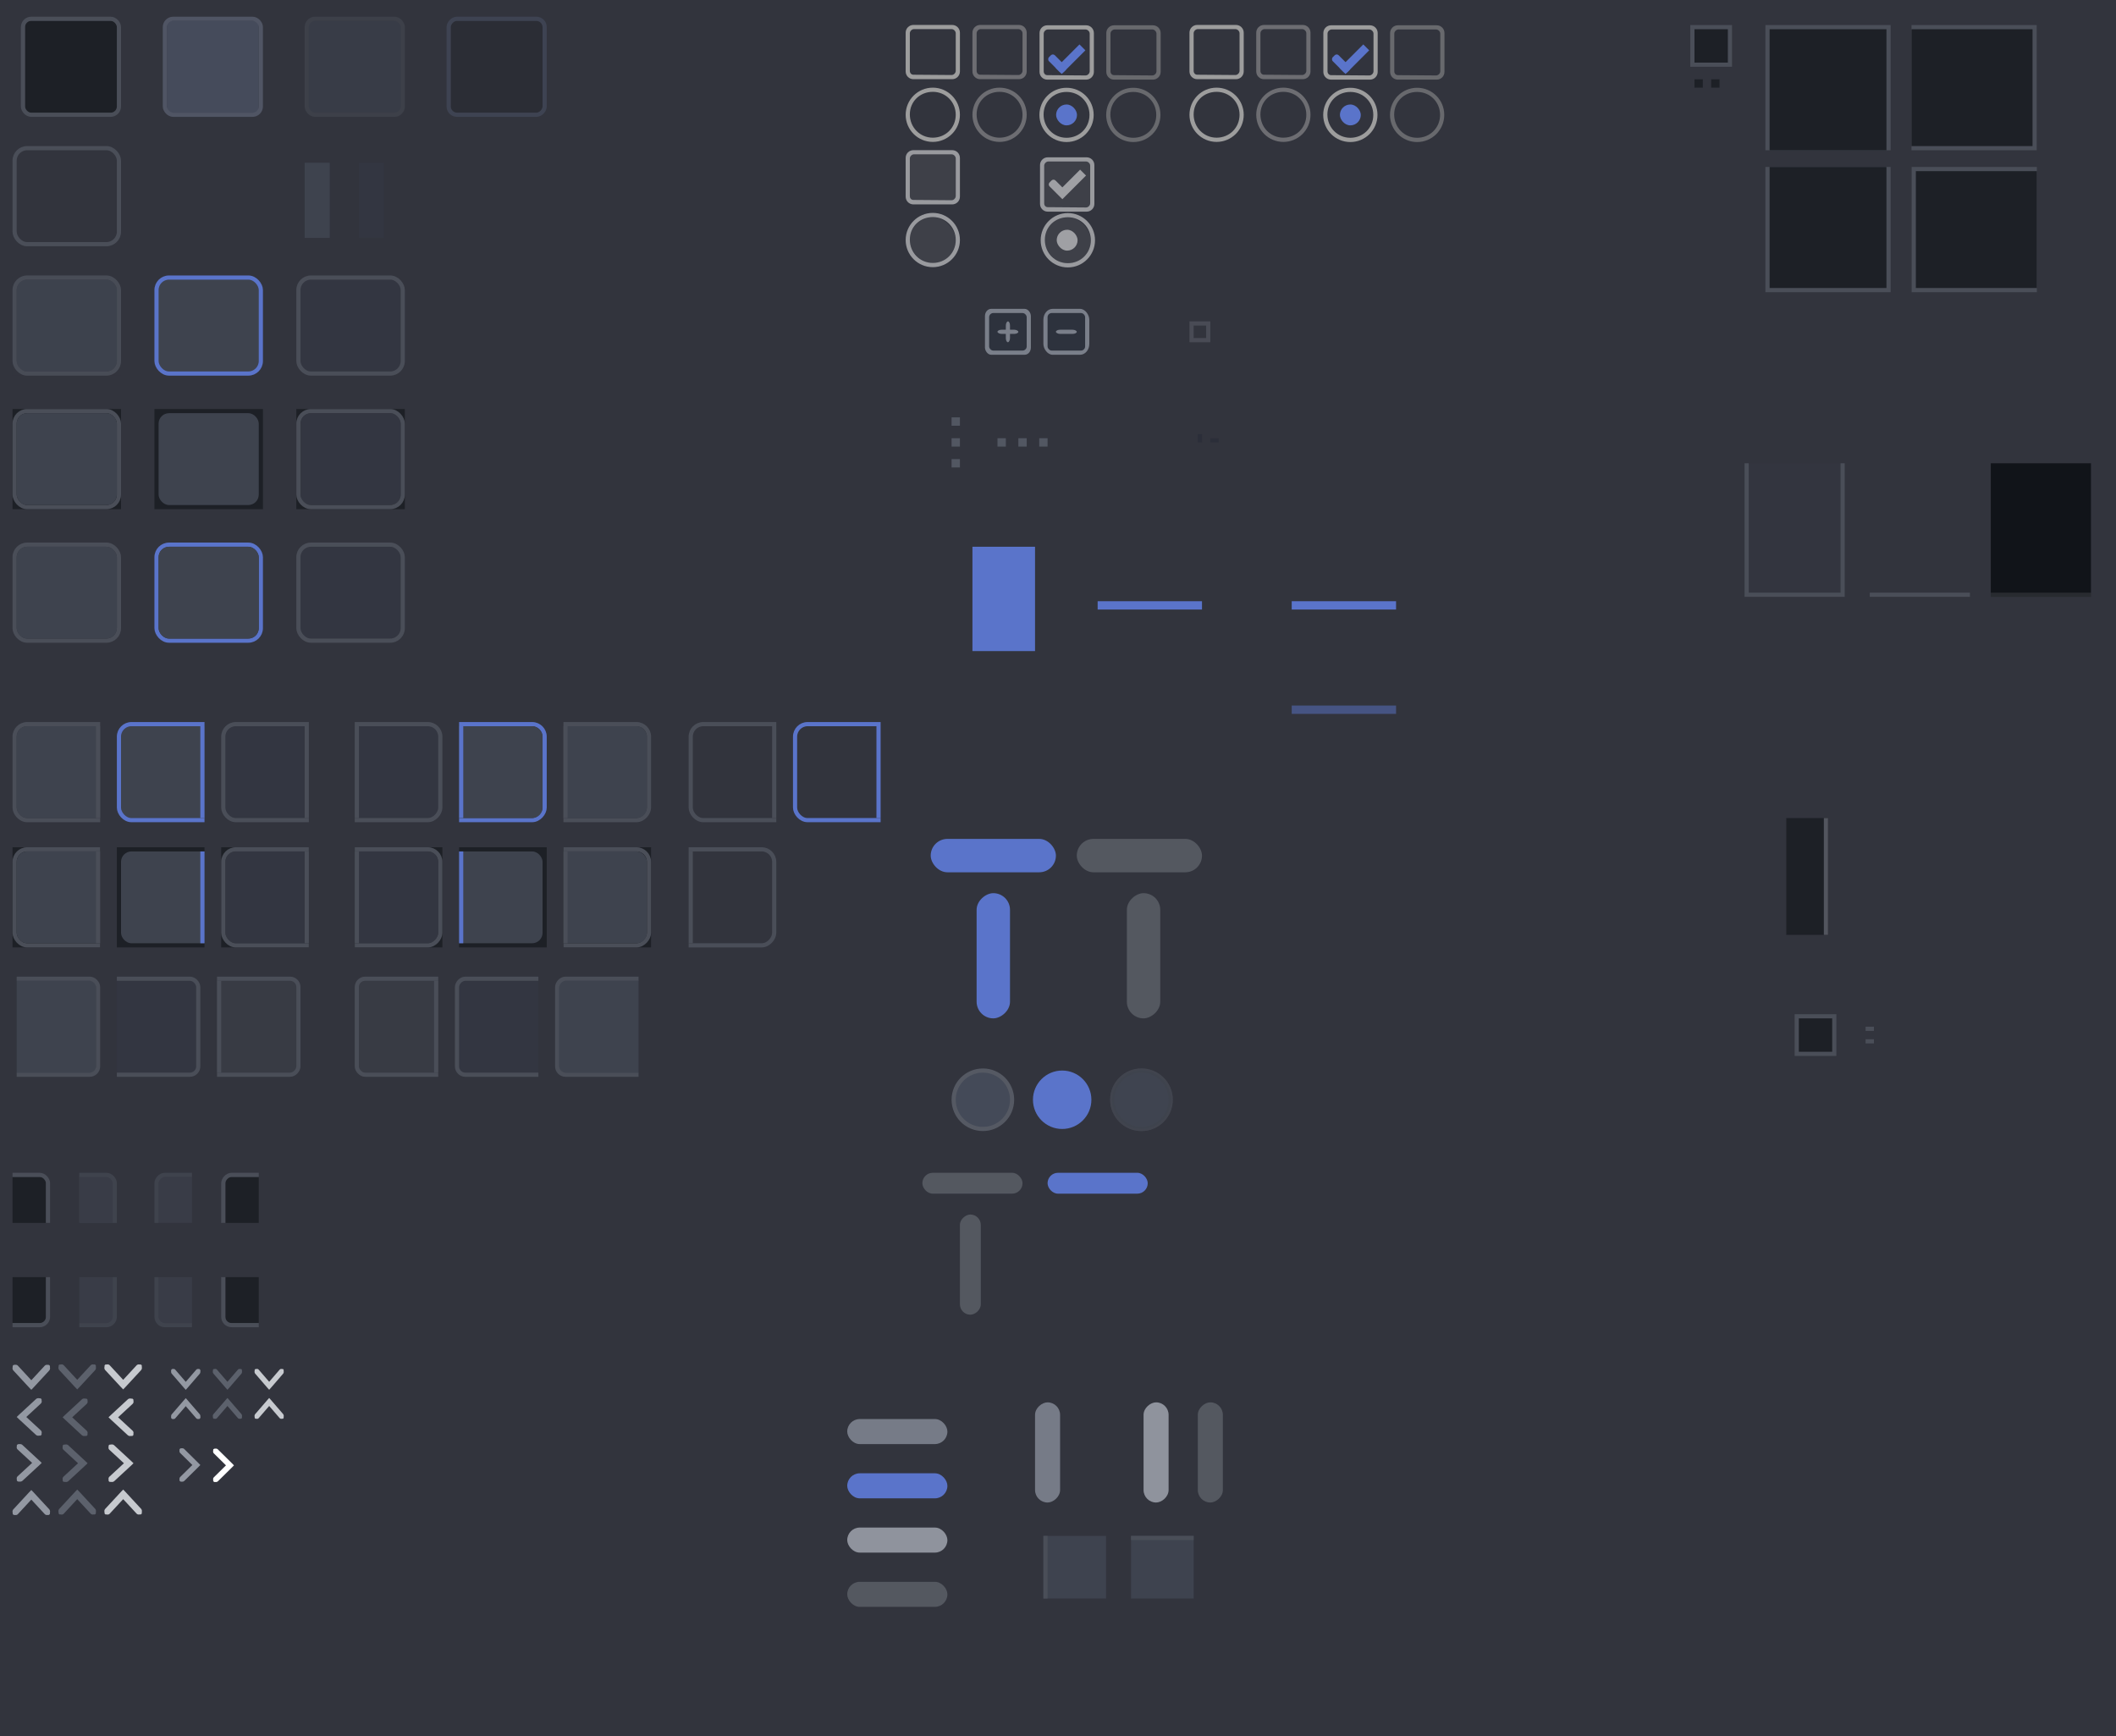 <?xml version="1.0" encoding="UTF-8" standalone="no"?>
<svg
   xmlns:osb="http://www.openswatchbook.org/uri/2009/osb"
   xmlns:dc="http://purl.org/dc/elements/1.1/"
   xmlns:cc="http://creativecommons.org/ns#"
   xmlns:rdf="http://www.w3.org/1999/02/22-rdf-syntax-ns#"
   xmlns:svg="http://www.w3.org/2000/svg"
   xmlns="http://www.w3.org/2000/svg"
   xmlns:xlink="http://www.w3.org/1999/xlink"
   xmlns:sodipodi="http://sodipodi.sourceforge.net/DTD/sodipodi-0.dtd"
   xmlns:inkscape="http://www.inkscape.org/namespaces/inkscape"
   width="507"
   height="416"
   version="1.1"
   id="svg1072"
   sodipodi:docname="assets-dark.svg"
   inkscape:version="0.92.4 5da689c313, 2019-01-14">
  <rect width="100%" height="100%" fill="#808080" stroke="none"/>
  <sodipodi:namedview
     pagecolor="#ffffff"
     bordercolor="#666666"
     borderopacity="1"
     objecttolerance="10"
     gridtolerance="10"
     guidetolerance="10"
     inkscape:pageopacity="0"
     inkscape:pageshadow="2"
     inkscape:window-width="1366"
     inkscape:window-height="710"
     id="namedview1074"
     showgrid="false"
     inkscape:zoom="0.56730769"
     inkscape:cx="253.5"
     inkscape:cy="208"
     inkscape:window-x="0"
     inkscape:window-y="28"
     inkscape:window-maximized="1"
     inkscape:current-layer="svg1072" />
  <defs
     id="defs131">
    <linearGradient
       id="selected_bg_color"
       osb:paint="solid">
      <stop
         stop-color="#5a74ca"
         offset="0"
         id="stop2" />
    </linearGradient>
    <clipPath
       id="av">
      <rect
         transform="scale(-1,1)"
         x="-18"
         y="-280.64"
         width="21"
         height="26"
         id="rect5" />
    </clipPath>
    <clipPath
       id="an">
      <rect
         transform="scale(-1,1)"
         x="-52"
         y="-280.64"
         width="21"
         height="26"
         id="rect8" />
    </clipPath>
    <clipPath
       id="aj">
      <rect
         transform="scale(-1,1)"
         x="-86"
         y="-280.64"
         width="21"
         height="26"
         id="rect11" />
    </clipPath>
    <clipPath
       id="ap">
      <rect
         transform="scale(-1,1)"
         x="-18"
         y="-280.64"
         width="21"
         height="26"
         id="rect14" />
    </clipPath>
    <clipPath
       id="al">
      <rect
         transform="scale(-1,1)"
         x="-52"
         y="-280.64"
         width="21"
         height="26"
         id="rect17" />
    </clipPath>
    <clipPath
       id="ai">
      <rect
         transform="scale(-1,1)"
         x="-86"
         y="-280.64"
         width="21"
         height="26"
         id="rect20" />
    </clipPath>
    <clipPath
       id="af">
      <rect
         x="2"
         y="-280.64"
         width="21"
         height="26"
         rx="0"
         ry="0"
         id="rect23" />
    </clipPath>
    <clipPath
       id="ad">
      <rect
         x="70"
         y="-280.64"
         width="21"
         height="26"
         rx="0"
         ry="0"
         id="rect26" />
    </clipPath>
    <clipPath
       id="ab">
      <rect
         x="104"
         y="-280.64"
         width="21"
         height="26"
         rx="0"
         ry="0"
         id="rect29" />
    </clipPath>
    <clipPath
       id="au">
      <rect
         transform="scale(-1,1)"
         x="-18"
         y="-280.64"
         width="21"
         height="26"
         id="rect32" />
    </clipPath>
    <clipPath
       id="am">
      <rect
         transform="scale(-1,1)"
         x="-52"
         y="-280.64"
         width="21"
         height="26"
         id="rect35" />
    </clipPath>
    <clipPath
       id="ag">
      <rect
         transform="scale(-1,1)"
         x="-86"
         y="-280.64"
         width="21"
         height="26"
         id="rect38" />
    </clipPath>
    <clipPath
       id="ao">
      <rect
         transform="scale(-1,1)"
         x="-18"
         y="-280.64"
         width="21"
         height="26"
         id="rect41" />
    </clipPath>
    <clipPath
       id="ak">
      <rect
         transform="scale(-1,1)"
         x="-52"
         y="-280.64"
         width="21"
         height="26"
         id="rect44" />
    </clipPath>
    <clipPath
       id="ah">
      <rect
         transform="scale(-1,1)"
         x="-86"
         y="-280.64"
         width="21"
         height="26"
         id="rect47" />
    </clipPath>
    <clipPath
       id="ae">
      <rect
         x="2"
         y="-280.64"
         width="21"
         height="26"
         rx="0"
         ry="0"
         id="rect50" />
    </clipPath>
    <clipPath
       id="ac">
      <rect
         x="70"
         y="-280.64"
         width="21"
         height="26"
         rx="0"
         ry="0"
         id="rect53" />
    </clipPath>
    <clipPath
       id="aa">
      <rect
         x="104"
         y="-280.64"
         width="21"
         height="26"
         rx="0"
         ry="0"
         id="rect56" />
    </clipPath>
    <clipPath
       id="bd">
      <rect
         x="13"
         y="-267.64"
         width="10"
         height="13"
         id="rect59" />
    </clipPath>
    <clipPath
       id="az">
      <rect
         x="13"
         y="-280.64"
         width="10"
         height="13"
         id="rect62" />
    </clipPath>
    <clipPath
       id="bb">
      <rect
         x="13"
         y="-267.64"
         width="10"
         height="13"
         id="rect65" />
    </clipPath>
    <clipPath
       id="ay">
      <rect
         x="13"
         y="-280.64"
         width="10"
         height="13"
         id="rect68" />
    </clipPath>
    <clipPath
       id="bc">
      <rect
         x="13"
         y="-267.64"
         width="10"
         height="13"
         id="rect71" />
    </clipPath>
    <clipPath
       id="aw">
      <rect
         x="13"
         y="-280.64"
         width="10"
         height="13"
         id="rect74" />
    </clipPath>
    <clipPath
       id="ba">
      <rect
         x="13"
         y="-267.64"
         width="10"
         height="13"
         id="rect77" />
    </clipPath>
    <clipPath
       id="ax">
      <rect
         x="13"
         y="-280.64"
         width="10"
         height="13"
         id="rect80" />
    </clipPath>
    <clipPath
       id="z">
      <rect
         y="1022.4"
         width="30"
         height="30"
         id="rect83" />
    </clipPath>
    <clipPath
       id="x">
      <rect
         y="1022.4"
         width="30"
         height="30"
         id="rect86" />
    </clipPath>
    <clipPath
       id="y">
      <rect
         y="1022.4"
         width="30"
         height="30"
         id="rect89" />
    </clipPath>
    <clipPath
       id="w">
      <rect
         y="1022.4"
         width="30"
         height="30"
         id="rect92" />
    </clipPath>
    <clipPath
       id="v">
      <rect
         x="407"
         y="111"
         width="24"
         height="32"
         id="rect95" />
    </clipPath>
    <linearGradient
       id="t"
       x1="44"
       x2="44"
       y1="-279.64"
       y2="-255.64"
       gradientUnits="userSpaceOnUse"
       xlink:href="#selected_bg_color" />
    <linearGradient
       id="j"
       x1="247.5"
       x2="247.5"
       y1="-27.638"
       y2="-12.638"
       gradientTransform="translate(7,283.64)"
       gradientUnits="userSpaceOnUse"
       xlink:href="#selected_bg_color" />
    <linearGradient
       id="a"
       x1="43.5"
       x2="43.5"
       y1="-279.64"
       y2="-255.64"
       gradientUnits="userSpaceOnUse"
       xlink:href="#selected_bg_color" />
    <linearGradient
       id="h"
       x1="220"
       x2="220"
       y1="281"
       y2="287"
       gradientUnits="userSpaceOnUse"
       xlink:href="#selected_bg_color" />
    <linearGradient
       id="g"
       x1="220"
       x2="220"
       y1="281"
       y2="286"
       gradientUnits="userSpaceOnUse"
       xlink:href="#selected_bg_color" />
    <linearGradient
       id="q"
       x1="-54.638"
       x2="-54.638"
       y1="-235"
       y2="-227"
       gradientTransform="translate(283.64,-7)"
       gradientUnits="userSpaceOnUse"
       xlink:href="#selected_bg_color" />
    <linearGradient
       id="p"
       x1="231"
       x2="231"
       y1="-82.638"
       y2="-74.638"
       gradientTransform="translate(7,283.64)"
       gradientUnits="userSpaceOnUse"
       xlink:href="#selected_bg_color" />
    <linearGradient
       id="o"
       x1="240.5"
       x2="240.5"
       y1="-154.64"
       y2="-129.64"
       gradientUnits="userSpaceOnUse"
       xlink:href="#selected_bg_color" />
    <linearGradient
       id="n"
       x1="51.5"
       x2="51.5"
       y1="-278.64"
       y2="-256.64"
       gradientUnits="userSpaceOnUse"
       xlink:href="#selected_bg_color" />
    <linearGradient
       id="l"
       x1="51.5"
       x2="51.5"
       y1="-278.64"
       y2="-256.64"
       gradientTransform="translate(0,-2.6172e-6)"
       gradientUnits="userSpaceOnUse"
       xlink:href="#selected_bg_color" />
    <linearGradient
       id="k"
       x1="51.5"
       x2="51.5"
       y1="-278.64"
       y2="-256.64"
       gradientTransform="translate(-103,-5.2344e-6)"
       gradientUnits="userSpaceOnUse"
       xlink:href="#selected_bg_color" />
    <linearGradient
       id="m"
       x1="51.5"
       x2="51.5"
       y1="-278.64"
       y2="-256.64"
       gradientTransform="translate(-103,-5.2172e-6)"
       gradientUnits="userSpaceOnUse"
       xlink:href="#selected_bg_color" />
    <clipPath
       id="ar">
      <rect
         transform="scale(-1,1)"
         x="-18"
         y="-280.64"
         width="21"
         height="26"
         fill="#f11"
         opacity=".558"
         id="rect110" />
    </clipPath>
    <linearGradient
       id="f"
       x1="9.5"
       x2="9.5"
       y1="-279.64"
       y2="-255.64"
       gradientUnits="userSpaceOnUse"
       xlink:href="#selected_bg_color" />
    <linearGradient
       id="e"
       x1="17.5"
       x2="17.5"
       y1="-279.14"
       y2="-256.14"
       gradientUnits="userSpaceOnUse"
       xlink:href="#selected_bg_color" />
    <clipPath
       id="aq">
      <rect
         transform="scale(-1,1)"
         x="-18"
         y="-280.64"
         width="21"
         height="26"
         fill="#f11"
         opacity=".558"
         id="rect115" />
    </clipPath>
    <clipPath
       id="as">
      <rect
         transform="scale(-1,1)"
         x="-18"
         y="-280.64"
         width="21"
         height="26"
         fill="#f11"
         opacity=".558"
         id="rect118" />
    </clipPath>
    <clipPath
       id="at">
      <rect
         transform="scale(-1,1)"
         x="-18"
         y="-280.64"
         width="21"
         height="26"
         fill="#f11"
         opacity=".558"
         id="rect121" />
    </clipPath>
    <linearGradient
       id="b"
       x1="124.5"
       x2="124.5"
       y1="6.362"
       y2="11.362"
       gradientTransform="matrix(.265 0 0 .265 67.64 106.29)"
       gradientUnits="userSpaceOnUse"
       xlink:href="#selected_bg_color" />
    <linearGradient
       id="d"
       x1="10.853"
       x2="10.853"
       y1="1033.7"
       y2="1035.7"
       gradientUnits="userSpaceOnUse"
       xlink:href="#selected_bg_color" />
    <linearGradient
       id="c"
       x1="12.353"
       x2="12.353"
       y1="1027.7"
       y2="1035.7"
       gradientUnits="userSpaceOnUse"
       xlink:href="#selected_bg_color" />
    <linearGradient
       id="u"
       x1="257.5"
       x2="257.5"
       y1="-152.64"
       y2="-137.64"
       gradientUnits="userSpaceOnUse"
       xlink:href="#selected_bg_color" />
    <linearGradient
       id="i"
       x1="188.99"
       x2="188.99"
       y1="750.98"
       y2="758.41"
       gradientUnits="userSpaceOnUse">
      <stop
         stop-color="#ffffffgit"
         offset="0"
         id="stop128" />
    </linearGradient>
  </defs>
  <g
     transform="translate(7 283.64)"
     id="g135">
    <rect
       transform="scale(1,-1)"
       x="-7"
       y="-132.36"
       width="507"
       height="416"
       rx="0"
       ry="0"
       color="#000000"
       fill="#32343D"
       id="rect133" />
  </g>
  <g
     id="button"
     transform="translate(7,283.64)">
    <rect
       x="-1"
       y="-278.64"
       width="22"
       height="22"
       rx="1"
       ry="1"
       fill="#1D2026"
       id="rect137" />
    <rect
       x="-1.5"
       y="-279.14"
       width="23"
       height="23"
       rx="2"
       ry="2"
       fill="none"
       stroke="#4a4e58"
       id="rect139" />
    <rect
       x="-3"
       y="-279.64"
       width="26"
       height="24"
       fill="none"
       opacity=".133"
       id="rect141" />
  </g>
  <g
     id="button-hover"
     transform="translate(7,283.64)">
    <rect
       x="33"
       y="-278.64"
       width="22"
       height="22"
       rx="1"
       ry="1"
       fill="#454b5b"
       id="rect144" />
    <rect
       x="32.5"
       y="-279.14"
       width="23"
       height="23"
       rx="2"
       ry="2"
       fill="none"
       stroke="#505564"
       id="rect146" />
    <rect
       x="31"
       y="-279.64"
       width="26"
       height="24"
       fill="none"
       opacity=".133"
       id="rect148" />
  </g>
  <g
     id="button-insensitive"
     transform="translate(7,283.64)"
     opacity=".5">
    <rect
       x="67"
       y="-278.64"
       width="22"
       height="22"
       rx="1"
       ry="1"
       fill="#3e4452"
       opacity="1"
       id="rect151" />
    <rect
       x="66.5"
       y="-279.14"
       width="23"
       height="23"
       rx="2"
       ry="2"
       fill="none"
       opacity="1"
       stroke="#474b55"
       id="rect153" />
    <rect
       x="65"
       y="-279.64"
       width="26"
       height="24"
       fill="none"
       opacity=".133"
       id="rect155" />
  </g>
  <g
     id="button-active"
     transform="translate(7,283.64)">
    <rect
       x="101"
       y="-278.64"
       width="22"
       height="22"
       rx="1.5"
       ry="1.5"
       fill="#2b2d35"
       id="rect158" />
    <rect
       transform="scale(1,-1)"
       x="100.5"
       y="256.14"
       width="23"
       height="23"
       rx="2"
       ry="2"
       fill="none"
       stroke="#3e4352"
       id="rect160" />
    <rect
       x="99"
       y="-279.64"
       width="26"
       height="24"
       fill="none"
       opacity=".133"
       id="rect162" />
  </g>
  <g
     id="entry-bg"
     transform="translate(6,345.64)"
     opacity=".93">
    <rect
       x="-3"
       y="-279.64"
       width="26"
       height="24"
       fill="#32343d"
       opacity="1"
       id="rect165" />
    <rect
       x="-2"
       y="-278.64"
       width="24"
       height="22"
       rx="2.5"
       ry="2.5"
       fill="#3e434e"
       opacity="1"
       id="rect167" />
    <rect
       x="-2.5"
       y="-279.14"
       width="25"
       height="23"
       rx="3"
       ry="3"
       fill="none"
       opacity="1"
       stroke="#4a4e58"
       id="rect169" />
  </g>
  <g
     id="entry-active-bg"
     transform="translate(6,345.64)">
    <rect
       x="31"
       y="-279.64"
       width="26"
       height="24"
       fill-opacity="0"
       id="rect172" />
    <rect
       x="32"
       y="-278.64"
       width="24"
       height="22"
       rx="2.5"
       ry="2.5"
       fill="#383c45"
       id="rect174" />
    <rect
       x="31.5"
       y="-279.14"
       width="25"
       height="23"
       rx="3"
       ry="3"
       fill="#3e434e"
       stroke="url(#t)"
       id="rect176" />
  </g>
  <g
     id="entry-disabled-bg"
     transform="translate(6,345.64)">
    <rect
       x="65"
       y="-279.64"
       width="26"
       height="24"
       fill="#32343d"
       id="rect179" />
    <rect
       x="66"
       y="-278.64"
       width="24"
       height="22"
       rx="2.5"
       ry="2.5"
       fill="#333641"
       id="rect181" />
    <rect
       x="65.5"
       y="-279.14"
       width="25"
       height="23"
       rx="3"
       ry="3"
       fill="none"
       stroke="#4a4e58"
       id="rect183" />
  </g>
  <g
     id="entry-notebook"
     transform="translate(6,377.64)">
    <rect
       x="-3"
       y="-279.64"
       width="26"
       height="24"
       rx="0"
       ry="0"
       fill="#1D2026"
       id="rect186" />
    <rect
       x="-2.5"
       y="-279.14"
       width="25"
       height="23"
       rx="3"
       ry="3"
       fill="none"
       stroke="#4a4e58"
       id="rect188" />
    <rect
       x="-2"
       y="-278.64"
       width="24"
       height="22"
       rx="2.5"
       ry="2.5"
       fill="#3e434e"
       id="rect190" />
  </g>
  <g
     id="entry-active-notebook"
     transform="translate(6,377.64)">
    <rect
       x="31"
       y="-279.64"
       width="26"
       height="24"
       rx="0"
       ry="0"
       fill="#1D2026"
       id="rect193" />
    <rect
       x="31.5"
       y="-279.14"
       width="25"
       height="23"
       rx="3"
       ry="3"
       fill="none"
       stroke="url(#t)"
       id="rect195" />
    <rect
       x="32"
       y="-278.64"
       width="24"
       height="22"
       rx="2.5"
       ry="2.5"
       fill="#3e434e"
       id="rect197" />
  </g>
  <g
     id="entry-disabled-notebook"
     transform="translate(6,377.64)">
    <rect
       x="65"
       y="-279.64"
       width="26"
       height="24"
       rx="0"
       ry="0"
       fill="#1D2026"
       id="rect200" />
    <rect
       x="66"
       y="-278.64"
       width="24"
       height="22"
       rx="2.5"
       ry="2.5"
       fill="#333641"
       id="rect202" />
    <rect
       x="65.5"
       y="-279.14"
       width="25"
       height="23"
       rx="3"
       ry="3"
       fill="none"
       stroke="#4a4e58"
       id="rect204" />
  </g>
  <g
     id="combo-entry"
     transform="translate(6,452.64)"
     clip-path="url(#av)">
    <rect
       x="-3"
       y="-279.64"
       width="26"
       height="24"
       rx="0"
       ry="0"
       fill="#32343d"
       id="rect207" />
    <rect
       x="-2.5"
       y="-279.14"
       width="24"
       height="23"
       rx="3"
       ry="3"
       fill="none"
       stroke="#4a4e58"
       id="rect209" />
    <rect
       x="-2"
       y="-278.64"
       width="23"
       height="22"
       rx="2.5"
       ry="2.5"
       fill="#3e434e"
       id="rect211" />
    <rect
       x="17"
       y="-278.64"
       width="1"
       height="22"
       fill="#4a4e58"
       id="rect213" />
  </g>
  <g
     id="combo-entry-focus"
     transform="translate(-3,452.64)"
     clip-path="url(#an)">
    <rect
       x="31"
       y="-279.64"
       width="26"
       height="24"
       rx="0"
       ry="0"
       fill="#32343d"
       id="rect216" />
    <rect
       x="32"
       y="-278.64"
       width="23"
       height="22"
       rx="2.5"
       ry="2.5"
       fill="#3e434e"
       id="rect218" />
    <rect
       x="31.5"
       y="-279.14"
       width="24"
       height="23"
       rx="3"
       ry="3"
       fill="none"
       stroke="url(#a)"
       id="rect220" />
    <rect
       x="51"
       y="-278.64"
       width="1"
       height="22"
       fill="url(#n)"
       id="rect222" />
  </g>
  <g
     id="combo-entry-insensitive"
     transform="translate(-12,452.64)"
     clip-path="url(#aj)">
    <rect
       x="65"
       y="-279.64"
       width="26"
       height="24"
       rx="0"
       ry="0"
       fill="#32343d"
       id="rect225" />
    <rect
       x="66"
       y="-278.64"
       width="23"
       height="22"
       rx="2.5"
       ry="2.5"
       fill="#333641"
       id="rect227" />
    <rect
       x="65.5"
       y="-279.14"
       width="24"
       height="23"
       rx="3"
       ry="3"
       fill="none"
       stroke="#4a4e58"
       id="rect229" />
    <rect
       x="85"
       y="-278.64"
       width="1"
       height="22"
       fill="#4a4e58"
       id="rect231" />
  </g>
  <g
     id="combo-entry-notebook"
     transform="translate(6,482.64)"
     clip-path="url(#ap)">
    <rect
       x="-3"
       y="-279.64"
       width="26"
       height="24"
       rx="0"
       ry="0"
       fill="#1D2026"
       id="rect234" />
    <rect
       x="-2.5"
       y="-279.14"
       width="24"
       height="23"
       rx="3"
       ry="3"
       fill="none"
       stroke="#4a4e58"
       id="rect236" />
    <rect
       x="-2"
       y="-278.64"
       width="23"
       height="22"
       rx="2.5"
       ry="2.5"
       fill="#3e434e"
       id="rect238" />
    <rect
       x="17"
       y="-278.64"
       width="1"
       height="22"
       fill="#4a4e58"
       id="rect240" />
  </g>
  <g
     id="combo-entry-focus-notebook"
     transform="translate(-3,482.64)"
     clip-path="url(#al)">
    <rect
       x="31"
       y="-279.64"
       width="26"
       height="24"
       rx="0"
       ry="0"
       fill="#1D2026"
       id="rect243" />
    <rect
       x="31.5"
       y="-279.14"
       width="24"
       height="23"
       rx="3"
       ry="3"
       fill="none"
       stroke="url(#a)"
       id="rect245" />
    <rect
       x="32"
       y="-278.64"
       width="23"
       height="22"
       rx="2.5"
       ry="2.5"
       fill="#3e434e"
       id="rect247" />
    <rect
       x="51"
       y="-278.64"
       width="1"
       height="22"
       fill="url(#l)"
       id="rect249" />
  </g>
  <g
     id="combo-entry-insensitive-notebook"
     transform="translate(-12,482.64)"
     clip-path="url(#ai)">
    <rect
       x="65"
       y="-279.64"
       width="26"
       height="24"
       rx="0"
       ry="0"
       fill="#1D2026"
       id="rect252" />
    <rect
       x="66"
       y="-278.64"
       width="23"
       height="22"
       rx="2.5"
       ry="2.5"
       fill="#333641"
       id="rect254" />
    <rect
       x="65.5"
       y="-279.14"
       width="24"
       height="23"
       rx="3"
       ry="3"
       fill="none"
       stroke="#4a4e58"
       id="rect256" />
    <rect
       x="85"
       y="-278.64"
       width="1"
       height="22"
       fill="#4a4e58"
       id="rect258" />
  </g>
  <g
     id="combo-entry-button"
     transform="translate(20,423.64)">
    <g
       transform="translate(-18,90)"
       clip-path="url(#af)"
       id="g267">
      <rect
         x="-1"
         y="-278.64"
         width="22"
         height="22"
         rx="1"
         ry="1"
         fill="#3e434e"
         id="rect261" />
      <rect
         x="-1.5"
         y="-279.14"
         width="23"
         height="23"
         rx="2"
         ry="2"
         fill="none"
         stroke="#4a4e58"
         id="rect263" />
      <rect
         x="-3"
         y="-279.64"
         width="26"
         height="24"
         fill="none"
         opacity=".133"
         id="rect265" />
    </g>
  </g>
  <g
     id="combo-entry-button-insensitive"
     transform="translate(-24,423.64)">
    <g
       transform="translate(-18,90)"
       clip-path="url(#ad)"
       id="g276">
      <rect
         x="67"
         y="-278.64"
         width="22"
         height="22"
         rx="1"
         ry="1"
         fill="#333641"
         id="rect270" />
      <rect
         x="66.5"
         y="-279.14"
         width="23"
         height="23"
         rx="2"
         ry="2"
         fill="none"
         stroke="#4a4e58"
         id="rect272" />
      <rect
         x="65"
         y="-279.64"
         width="26"
         height="24"
         fill="none"
         opacity=".133"
         id="rect274" />
    </g>
  </g>
  <g
     id="combo-entry-button-active"
     transform="translate(-34,423.64)">
    <g
       transform="translate(-18,90)"
       clip-path="url(#ab)"
       id="g285">
      <rect
         x="101"
         y="-278.64"
         width="22"
         height="22"
         rx="1"
         ry="1"
         fill="#383b44"
         id="rect279" />
      <rect
         transform="scale(1,-1)"
         x="100.5"
         y="256.14"
         width="23"
         height="23"
         rx="2"
         ry="2"
         fill="none"
         stroke="#4a4e58"
         id="rect281" />
      <rect
         x="99"
         y="-279.64"
         width="26"
         height="24"
         fill="none"
         opacity=".133"
         id="rect283" />
    </g>
    <rect
       x="86"
       y="-188.64"
       width="1"
       height="22"
       fill="#4a4e58"
       id="rect287" />
  </g>
  <g
     id="combo-entry-rtl"
     transform="matrix(-1,0,0,1,153,452.64)"
     clip-path="url(#au)">
    <rect
       transform="scale(-1,1)"
       x="-23"
       y="-279.64"
       width="26"
       height="24"
       rx="0"
       ry="0"
       fill="#32343d"
       id="rect290" />
    <rect
       x="-2.5"
       y="-279.14"
       width="24"
       height="23"
       rx="3"
       ry="3"
       fill="none"
       stroke="#4a4e58"
       id="rect292" />
    <rect
       transform="scale(-1,1)"
       x="-21"
       y="-278.64"
       width="23"
       height="22"
       rx="2.5"
       ry="2.5"
       fill="#3e434e"
       id="rect294" />
    <rect
       transform="scale(-1,1)"
       x="-18"
       y="-278.64"
       width="1"
       height="22"
       fill="#4a4e58"
       id="rect296" />
  </g>
  <g
     id="combo-entry-focus-rtl"
     transform="matrix(-1,0,0,1,162,452.64)"
     clip-path="url(#am)">
    <rect
       transform="scale(-1,1)"
       x="-57"
       y="-279.64"
       width="26"
       height="24"
       rx="0"
       ry="0"
       fill="#32343d"
       id="rect299" />
    <rect
       x="31.5"
       y="-279.14"
       width="24"
       height="23"
       rx="3"
       ry="3"
       fill="none"
       stroke="url(#a)"
       id="rect301" />
    <rect
       transform="scale(-1,1)"
       x="-55"
       y="-278.64"
       width="23"
       height="22"
       rx="2.5"
       ry="2.5"
       fill="#3e434e"
       id="rect303" />
    <rect
       transform="scale(-1,1)"
       x="-52"
       y="-278.64"
       width="1"
       height="22"
       fill="url(#k)"
       id="rect305" />
  </g>
  <g
     id="combo-entry-insensitive-rtl"
     transform="matrix(-1,0,0,1,171,452.64)"
     clip-path="url(#ag)">
    <rect
       transform="scale(-1,1)"
       x="-91"
       y="-279.64"
       width="26"
       height="24"
       rx="0"
       ry="0"
       fill="#32343d"
       id="rect308" />
    <rect
       x="66"
       y="-278.64"
       width="23"
       height="22"
       rx="2.5"
       ry="2.5"
       fill="#333641"
       id="rect310" />
    <rect
       x="65.5"
       y="-279.14"
       width="24"
       height="23"
       rx="3"
       ry="3"
       fill="none"
       stroke="#4a4e58"
       id="rect312" />
    <rect
       transform="scale(-1,1)"
       x="-86"
       y="-278.64"
       width="1"
       height="22"
       fill="#4a4e58"
       id="rect314" />
  </g>
  <g
     id="combo-entry-notebook-rtl"
     transform="matrix(-1,0,0,1,153,482.64)"
     clip-path="url(#ao)">
    <rect
       transform="scale(-1,1)"
       x="-23"
       y="-279.64"
       width="26"
       height="24"
       rx="0"
       ry="0"
       fill="#1D2026"
       id="rect317" />
    <rect
       x="-2.5"
       y="-279.14"
       width="24"
       height="23"
       rx="3"
       ry="3"
       fill="none"
       stroke="#4a4e58"
       id="rect319" />
    <rect
       transform="scale(-1,1)"
       x="-21"
       y="-278.64"
       width="23"
       height="22"
       rx="2.5"
       ry="2.5"
       fill="#3e434e"
       id="rect321" />
    <rect
       transform="scale(-1,1)"
       x="-18"
       y="-278.64"
       width="1"
       height="22"
       fill="#4a4e58"
       id="rect323" />
  </g>
  <g
     id="combo-entry-focus-notebook-rtl"
     transform="matrix(-1,0,0,1,162,482.64)"
     clip-path="url(#ak)">
    <rect
       transform="scale(-1,1)"
       x="-57"
       y="-279.64"
       width="26"
       height="24"
       rx="0"
       ry="0"
       fill="#1D2026"
       id="rect326" />
    <rect
       x="31.5"
       y="-279.14"
       width="24"
       height="23"
       rx="3"
       ry="3"
       fill="none"
       stroke="url(#a)"
       id="rect328" />
    <rect
       transform="scale(-1,1)"
       x="-55"
       y="-278.64"
       width="23"
       height="22"
       rx="2.5"
       ry="2.5"
       fill="#3e434e"
       id="rect330" />
    <rect
       transform="scale(-1,1)"
       x="-52"
       y="-278.64"
       width="1"
       height="22"
       fill="url(#m)"
       id="rect332" />
  </g>
  <g
     id="combo-entry-insensitive-notebook-rtl"
     transform="matrix(-1,0,0,1,171,482.64)"
     clip-path="url(#ah)">
    <rect
       transform="scale(-1,1)"
       x="-91"
       y="-279.64"
       width="26"
       height="24"
       rx="0"
       ry="0"
       fill="#1D2026"
       id="rect335" />
    <rect
       x="66"
       y="-278.64"
       width="23"
       height="22"
       rx="2.5"
       ry="2.5"
       fill="#333641"
       id="rect337" />
    <rect
       x="65.5"
       y="-279.14"
       width="24"
       height="23"
       rx="3"
       ry="3"
       fill="none"
       stroke="#4a4e58"
       id="rect339" />
    <rect
       transform="scale(-1,1)"
       x="-86"
       y="-278.64"
       width="1"
       height="22"
       fill="#4a4e58"
       id="rect341" />
  </g>
  <g
     id="combo-entry-button-rtl"
     transform="matrix(-1,0,0,1,137,423.64)">
    <g
       transform="translate(-18,90)"
       clip-path="url(#ae)"
       id="g350">
      <rect
         x="-1"
         y="-278.64"
         width="22"
         height="22"
         rx="1"
         ry="1"
         fill="#3e434e"
         id="rect344" />
      <rect
         x="-1.5"
         y="-279.14"
         width="23"
         height="23"
         rx="2"
         ry="2"
         fill="none"
         stroke="#4a4e58"
         id="rect346" />
      <rect
         x="-3"
         y="-279.64"
         width="26"
         height="24"
         fill="none"
         opacity=".133"
         id="rect348" />
    </g>
  </g>
  <g
     id="combo-entry-button-insensitive-rtl"
     transform="matrix(-1,0,0,1,181,423.64)">
    <g
       transform="translate(-18,90)"
       clip-path="url(#ac)"
       id="g359">
      <rect
         x="67"
         y="-278.64"
         width="22"
         height="22"
         rx="1"
         ry="1"
         fill="#333641"
         id="rect353" />
      <rect
         x="66.5"
         y="-279.14"
         width="23"
         height="23"
         rx="2"
         ry="2"
         fill="none"
         stroke="#4a4e58"
         id="rect355" />
      <rect
         x="65"
         y="-279.64"
         width="26"
         height="24"
         fill="none"
         opacity=".133"
         id="rect357" />
    </g>
  </g>
  <g
     id="combo-entry-button-active-rtl"
     transform="matrix(-1,0,0,1,191,423.64)">
    <g
       transform="translate(-18,90)"
       clip-path="url(#aa)"
       id="g368">
      <rect
         x="101"
         y="-278.64"
         width="22"
         height="22"
         rx="1.5"
         ry="1.5"
         fill="#383b44"
         id="rect362" />
      <rect
         transform="scale(1,-1)"
         x="100.5"
         y="256.14"
         width="23"
         height="23"
         rx="2"
         ry="2"
         fill="none"
         stroke="#4a4e58"
         id="rect364" />
      <rect
         x="99"
         y="-279.64"
         width="26"
         height="24"
         fill="none"
         opacity=".133"
         id="rect366" />
    </g>
    <rect
       x="86"
       y="-188.64"
       width="1"
       height="22"
       fill="#4a4e58"
       id="rect370" />
  </g>
  <g
     id="down-background"
     transform="translate(-10,573.64)"
     clip-path="url(#bd)">
    <rect
       x="-3"
       y="-280.64"
       width="26"
       height="25"
       fill="none"
       id="rect373" />
    <rect
       x="-1"
       y="-278.64"
       width="22"
       height="22"
       rx="1"
       ry="1"
       fill="#1D2026"
       id="rect375" />
    <rect
       x="-1.5"
       y="-279.14"
       width="23"
       height="23"
       rx="2"
       ry="2"
       fill="none"
       stroke="#4a4e58"
       id="rect377" />
  </g>
  <g
     id="up-background"
     transform="translate(-10,560.64)"
     clip-path="url(#az)">
    <rect
       x="-3"
       y="-279.64"
       width="26"
       height="25"
       fill="none"
       id="rect380" />
    <rect
       x="-1"
       y="-278.64"
       width="22"
       height="22"
       rx="1"
       ry="1"
       fill="#1D2026"
       id="rect382" />
    <rect
       x="-1.5"
       y="-279.14"
       width="23"
       height="23"
       rx="2"
       ry="2"
       fill="none"
       stroke="#4a4e58"
       id="rect384" />
  </g>
  <g
     id="down-background-disable"
     transform="translate(6,573.64)"
     clip-path="url(#bb)">
    <rect
       x="-3"
       y="-280.64"
       width="26"
       height="25"
       fill="none"
       id="rect387" />
    <rect
       x="-1"
       y="-278.64"
       width="22"
       height="22"
       rx="1"
       ry="1"
       fill="#393c47"
       id="rect389" />
    <rect
       x="-1.5"
       y="-279.14"
       width="23"
       height="23"
       rx="2"
       ry="2"
       fill="none"
       stroke="#3f434d"
       id="rect391" />
  </g>
  <g
     id="up-background-disable"
     transform="translate(6,560.64)"
     clip-path="url(#ay)">
    <rect
       x="-3"
       y="-279.64"
       width="26"
       height="25"
       fill="none"
       id="rect394" />
    <rect
       x="-1"
       y="-278.64"
       width="22"
       height="22"
       rx="1"
       ry="1"
       fill="#393c47"
       id="rect396" />
    <rect
       x="-1.5"
       y="-279.14"
       width="23"
       height="23"
       rx="2"
       ry="2"
       fill="#393c47"
       stroke="#3f434d"
       id="rect398" />
  </g>
  <g
     id="down-background-rtl"
     transform="matrix(-1,0,0,1,75,573.64)"
     clip-path="url(#bc)">
    <rect
       x="-3"
       y="-280.64"
       width="26"
       height="25"
       fill="none"
       id="rect401" />
    <rect
       x="-1"
       y="-278.64"
       width="22"
       height="22"
       rx="1"
       ry="1"
       fill="#1D2026"
       id="rect403" />
    <rect
       x="-1.5"
       y="-279.14"
       width="23"
       height="23"
       rx="2"
       ry="2"
       fill="none"
       stroke="#4a4e58"
       id="rect405" />
  </g>
  <g
     id="up-background-rtl"
     transform="matrix(-1,0,0,1,75,560.64)"
     clip-path="url(#aw)">
    <rect
       x="-3"
       y="-279.64"
       width="26"
       height="25"
       fill="none"
       id="rect408" />
    <rect
       x="-1"
       y="-278.64"
       width="22"
       height="22"
       rx="1"
       ry="1"
       fill="#1D2026"
       id="rect410" />
    <rect
       x="-1.5"
       y="-279.14"
       width="23"
       height="23"
       rx="2"
       ry="2"
       fill="none"
       stroke="#4a4e58"
       id="rect412" />
  </g>
  <g
     id="down-background-disable-rtl"
     transform="matrix(-1,0,0,1,59,573.64)"
     clip-path="url(#ba)">
    <rect
       x="-3"
       y="-280.64"
       width="26"
       height="25"
       fill="none"
       id="rect415" />
    <rect
       x="-1"
       y="-278.64"
       width="22"
       height="22"
       rx="1"
       ry="1"
       fill="#393c47"
       id="rect417" />
    <rect
       x="-1.5"
       y="-279.14"
       width="23"
       height="23"
       rx="2"
       ry="2"
       fill="none"
       stroke="#3f434d"
       id="rect419" />
  </g>
  <g
     id="up-background-disable-rtl"
     transform="matrix(-1,0,0,1,59,560.64)"
     clip-path="url(#ax)">
    <rect
       x="-3"
       y="-279.64"
       width="26"
       height="25"
       fill="none"
       id="rect422" />
    <rect
       x="-1"
       y="-278.64"
       width="22"
       height="22"
       rx="1"
       ry="1"
       fill="#393c47"
       id="rect424" />
    <rect
       x="-1.5"
       y="-279.14"
       width="23"
       height="23"
       rx="2"
       ry="2"
       fill="none"
       stroke="#3f434d"
       id="rect426" />
  </g>
  <g
     id="arrow-down"
     transform="matrix(.746 0 0 .807 1.537 323.79)"
     fill="#5c616c">
    <g
       transform="translate(-181,-747)"
       fill="#9398a2"
       id="g435">
      <path
         d="m183.78 751a1 1 0 0 0-0.5 1.719l5 5 0.719 0.688 0.719-0.688 5-5a1.016 1.016 0 1 0-1.438-1.438l-4.281 4.281-4.281-4.281a1 1 0 0 0-0.938-0.281z"
         color="#000000"
         style="text-decoration-line:none;text-indent:0;text-transform:none"
         id="path429" />
      <rect
         transform="matrix(0,-1,-1,0,0,0)"
         x="-752"
         y="-195"
         width="1"
         height="1"
         rx="1.238"
         ry="1.34"
         id="rect431" />
      <rect
         transform="matrix(0,-1,-1,0,0,0)"
         x="-752"
         y="-184"
         width="1"
         height="1"
         rx="1.238"
         ry="1.34"
         id="rect433" />
    </g>
  </g>
  <g
     id="arrow-down-insens"
     transform="matrix(.746 0 0 .807 12.537 323.79)"
     fill="#5c616c">
    <g
       transform="translate(-181,-747)"
       fill="#5c616c"
       id="g440">
      <path
         transform="matrix(1.34,0,0,1.238,164.2,391.84)"
         d="m14.777 290a0.747 0.808 0 0 0-0.164 0.019 0.747 0.808 0 0 0-0.092 0.025c-0.038-0.014-0.075-0.025-0.117-0.025-0.207 0-0.375 0.181-0.375 0.404 0 0.038 0.011 0.071 0.02 0.105a0.747 0.808 0 0 0 0.191 0.879l3.732 4.037 0.537 0.555 0.535-0.555 3.732-4.037a0.759 0.821 0 0 0 0.184-0.84c0.016-0.045 0.027-0.093 0.027-0.145 0-0.224-0.166-0.404-0.373-0.404-0.048 0-0.094 0.011-0.137 0.029a0.759 0.821 0 0 0-0.773 0.197l-3.195 3.457-3.197-3.457a0.747 0.808 0 0 0-0.535-0.246z"
         color="#000000"
         fill="#5c616c"
         style="text-decoration-line:none;text-indent:0;text-transform:none"
         id="path438" />
    </g>
  </g>
  <g
     id="arrow-down-prelight"
     transform="matrix(.746 0 0 .807 23.537 323.79)"
     fill="#c7cacf">
    <g
       transform="translate(-181,-747)"
       fill="#c7cacf"
       id="g445">
      <path
         transform="matrix(1.34,0,0,1.238,149.47,391.84)"
         d="m25.777 290a0.747 0.808 0 0 0-0.164 0.019 0.747 0.808 0 0 0-0.092 0.025c-0.038-0.014-0.075-0.025-0.117-0.025-0.207 0-0.375 0.181-0.375 0.404 0 0.038 0.011 0.071 0.02 0.105a0.747 0.808 0 0 0 0.191 0.879l3.732 4.037 0.537 0.555 0.535-0.555 3.732-4.037a0.759 0.821 0 0 0 0.184-0.84c0.016-0.045 0.027-0.093 0.027-0.145 0-0.224-0.166-0.404-0.373-0.404-0.048 0-0.094 0.011-0.137 0.029a0.759 0.821 0 0 0-0.773 0.197l-3.195 3.457-3.197-3.457a0.747 0.808 0 0 0-0.535-0.246z"
         color="#000000"
         fill="#c7cacf"
         style="text-decoration-line:none;text-indent:0;text-transform:none"
         id="path443" />
    </g>
  </g>
  <g
     id="arrow-left"
     transform="matrix(0 .746 -.807 0 13.211 333.54)"
     fill="#5c616c">
    <g
       transform="translate(-181,-747)"
       fill="#9398a2"
       id="g454">
      <path
         d="m183.78 751a1 1 0 0 0-0.5 1.719l5 5 0.719 0.688 0.719-0.688 5-5a1.016 1.016 0 1 0-1.438-1.438l-4.281 4.281-4.281-4.281a1 1 0 0 0-0.938-0.281z"
         color="#000000"
         style="text-decoration-line:none;text-indent:0;text-transform:none"
         id="path448" />
      <rect
         transform="matrix(0,-1,-1,0,0,0)"
         x="-752"
         y="-195"
         width="1"
         height="1"
         rx="1.238"
         ry="1.34"
         id="rect450" />
      <rect
         transform="matrix(0,-1,-1,0,0,0)"
         x="-752"
         y="-184"
         width="1"
         height="1"
         rx="1.238"
         ry="1.34"
         id="rect452" />
    </g>
  </g>
  <g
     id="arrow-left-insens"
     transform="matrix(0 .746 -.807 0 24.211 333.54)"
     fill="#5c616c">
    <g
       transform="translate(-181,-747)"
       fill="#5c616c"
       id="g459">
      <path
         transform="matrix(0,-1.238,1.34,0,-216.26,776.98)"
         d="m20.18 298a0.808 0.747 0 0 0-0.588 0.24l-4.037 3.732-0.555 0.537 0.555 0.535 4.037 3.732a0.821 0.759 0 0 0 0.84 0.184c0.045 0.016 0.093 0.027 0.145 0.027 0.224 0 0.404-0.166 0.404-0.373 0-0.048-0.011-0.094-0.029-0.137a0.821 0.759 0 0 0-0.197-0.773l-3.457-3.195 3.457-3.197a0.808 0.747 0 0 0 0.227-0.699 0.808 0.747 0 0 0-0.025-0.092c0.014-0.038 0.025-0.075 0.025-0.117 0-0.207-0.181-0.375-0.404-0.375-0.038 0-0.071 0.011-0.105 0.019a0.808 0.747 0 0 0-0.291-0.049z"
         color="#000000"
         fill="#5c616c"
         style="text-decoration-line:none;text-indent:0;text-transform:none"
         id="path457" />
    </g>
  </g>
  <g
     id="arrow-left-prelight"
     transform="matrix(0 .746 -.807 0 35.211 333.54)"
     fill="#c7cacf">
    <g
       transform="translate(-181,-747)"
       fill="#c7cacf"
       id="g464">
      <path
         transform="matrix(0,-1.238,1.34,0,-216.26,790.6)"
         d="m31.18 298a0.808 0.747 0 0 0-0.588 0.24l-4.037 3.732-0.555 0.537 0.555 0.535 4.037 3.732a0.821 0.759 0 0 0 0.84 0.184c0.045 0.016 0.093 0.027 0.145 0.027 0.224 0 0.404-0.166 0.404-0.373 0-0.048-0.011-0.094-0.029-0.137a0.821 0.759 0 0 0-0.197-0.773l-3.457-3.195 3.457-3.197a0.808 0.747 0 0 0 0.227-0.699 0.808 0.747 0 0 0-0.025-0.092c0.014-0.038 0.025-0.075 0.025-0.117 0-0.207-0.181-0.375-0.404-0.375-0.038 0-0.071 0.011-0.105 0.019a0.808 0.747 0 0 0-0.291-0.049z"
         color="#000000"
         fill="#c7cacf"
         style="text-decoration-line:none;text-indent:0;text-transform:none"
         id="path462" />
    </g>
  </g>
  <g
     id="arrow-right-prelight"
     transform="matrix(0 .746 .807 0 22.789 344.54)"
     fill="#c7cacf">
    <g
       transform="translate(-181,-747)"
       fill="#c7cacf"
       id="g469">
      <path
         transform="matrix(0,1.238,1.34,0,-230.99,718.78)"
         d="m26.82 309a0.808 0.747 0 0 0-0.291 0.049c-0.035-9e-3 -0.068-0.019-0.105-0.019-0.224 0-0.404 0.168-0.404 0.375 0 0.042 0.012 0.08 0.025 0.117a0.808 0.747 0 0 0-0.025 0.092 0.808 0.747 0 0 0 0.227 0.699l3.457 3.197-3.457 3.195a0.821 0.759 0 0 0-0.197 0.773c-0.018 0.042-0.029 0.088-0.029 0.137 0 0.207 0.181 0.373 0.404 0.373 0.052 0 0.099-0.011 0.145-0.027a0.821 0.759 0 0 0 0.84-0.184l4.037-3.732 0.555-0.535-0.555-0.537-4.037-3.732a0.808 0.747 0 0 0-0.588-0.24z"
         color="#000000"
         fill="#c7cacf"
         style="text-decoration-line:none;text-indent:0;text-transform:none"
         id="path467" />
    </g>
  </g>
  <g
     fill="#5c616c"
     id="g500">
    <g
       id="arrow-right-insens"
       transform="matrix(0 .746 .807 0 11.789 344.54)">
      <g
         transform="translate(-181,-747)"
         fill="#5c616c"
         id="g474">
        <path
           transform="matrix(0,1.238,1.34,0,-230.99,732.4)"
           d="m15.82 309a0.808 0.747 0 0 0-0.291 0.049c-0.035-9e-3 -0.068-0.019-0.105-0.019-0.224 0-0.404 0.168-0.404 0.375 0 0.042 0.012 0.08 0.025 0.117a0.808 0.747 0 0 0-0.025 0.092 0.808 0.747 0 0 0 0.227 0.699l3.457 3.197-3.457 3.195a0.821 0.759 0 0 0-0.197 0.773c-0.018 0.042-0.029 0.088-0.029 0.137 0 0.207 0.181 0.373 0.404 0.373 0.052 0 0.099-0.011 0.145-0.027a0.821 0.759 0 0 0 0.84-0.184l4.037-3.732 0.555-0.535-0.555-0.537-4.037-3.732a0.808 0.747 0 0 0-0.588-0.24z"
           color="#000000"
           fill="#5c616c"
           style="text-decoration-line:none;text-indent:0;text-transform:none"
           id="path472" />
      </g>
    </g>
    <g
       id="arrow-right"
       transform="matrix(0 .746 .807 0 .789 344.54)">
      <g
         transform="translate(-181,-747)"
         fill="#9398a2"
         id="g483">
        <path
           d="m183.78 751a1 1 0 0 0-0.5 1.719l5 5 0.719 0.688 0.719-0.688 5-5a1.016 1.016 0 1 0-1.438-1.438l-4.281 4.281-4.281-4.281a1 1 0 0 0-0.938-0.281z"
           color="#000000"
           style="text-decoration-line:none;text-indent:0;text-transform:none"
           id="path477" />
        <rect
           transform="matrix(0,-1,-1,0,0,0)"
           x="-752"
           y="-195"
           width="1"
           height="1"
           rx="1.238"
           ry="1.34"
           id="rect479" />
        <rect
           transform="matrix(0,-1,-1,0,0,0)"
           x="-752"
           y="-184"
           width="1"
           height="1"
           rx="1.238"
           ry="1.34"
           id="rect481" />
      </g>
    </g>
    <g
       id="arrow-up"
       transform="matrix(.746 0 0 -.807 1.537 366.21)">
      <g
         transform="translate(-181,-747)"
         fill="#9398a2"
         id="g492">
        <path
           d="m183.78 751a1 1 0 0 0-0.5 1.719l5 5 0.719 0.688 0.719-0.688 5-5a1.016 1.016 0 1 0-1.438-1.438l-4.281 4.281-4.281-4.281a1 1 0 0 0-0.938-0.281z"
           color="#000000"
           style="text-decoration-line:none;text-indent:0;text-transform:none"
           id="path486" />
        <rect
           transform="matrix(0,-1,-1,0,0,0)"
           x="-752"
           y="-195"
           width="1"
           height="1"
           rx="1.238"
           ry="1.34"
           id="rect488" />
        <rect
           transform="matrix(0,-1,-1,0,0,0)"
           x="-752"
           y="-184"
           width="1"
           height="1"
           rx="1.238"
           ry="1.34"
           id="rect490" />
      </g>
    </g>
    <g
       id="arrow-up-insens"
       transform="matrix(.746 0 0 -.807 12.537 366.21)">
      <g
         transform="translate(-181,-747)"
         fill="#5c616c"
         id="g497">
        <path
           transform="matrix(1.34,0,0,-1.238,164.2,1154.7)"
           d="m18.51 320-0.537 0.555-3.732 4.037a0.747 0.808 0 0 0-0.191 0.879c-0.009 0.035-0.02 0.068-0.02 0.105 0 0.224 0.168 0.404 0.375 0.404 0.042 0 0.08-0.012 0.117-0.025a0.747 0.808 0 0 0 0.092 0.025 0.747 0.808 0 0 0 0.699-0.227l3.197-3.457 3.195 3.457a0.759 0.821 0 0 0 0.773 0.197c0.042 0.018 0.088 0.029 0.137 0.029 0.207 0 0.373-0.181 0.373-0.404 0-0.052-0.011-0.099-0.027-0.145a0.759 0.821 0 0 0-0.184-0.84l-3.732-4.037-0.535-0.555z"
           color="#000000"
           fill="#5c616c"
           style="text-decoration-line:none;text-indent:0;text-transform:none"
           id="path495" />
      </g>
    </g>
  </g>
  <g
     id="arrow-up-prelight"
     transform="matrix(.746 0 0 -.807 23.537 366.21)"
     fill="#c7cacf">
    <g
       transform="translate(-181,-747)"
       fill="#c7cacf"
       id="g504">
      <path
         transform="matrix(1.34,0,0,-1.238,149.47,1154.7)"
         d="m29.51 320-0.537 0.555-3.732 4.037a0.747 0.808 0 0 0-0.191 0.879c-0.009 0.035-0.02 0.068-0.02 0.105 0 0.224 0.168 0.404 0.375 0.404 0.042 0 0.08-0.012 0.117-0.025a0.747 0.808 0 0 0 0.092 0.025 0.747 0.808 0 0 0 0.699-0.227l3.197-3.457 3.195 3.457a0.759 0.821 0 0 0 0.773 0.197c0.042 0.018 0.088 0.029 0.137 0.029 0.207 0 0.373-0.181 0.373-0.404 0-0.052-0.011-0.099-0.027-0.145a0.759 0.821 0 0 0-0.184-0.84l-3.732-4.037-0.535-0.555z"
         color="#000000"
         fill="#c7cacf"
         style="text-decoration-line:none;text-indent:0;text-transform:none"
         id="path502" />
    </g>
  </g>
  <g
     id="arrow-down-small"
     transform="translate(40 327)">
    <rect
       width="9"
       height="6"
       fill="none"
       id="rect507" />
    <g
       transform="matrix(.581 0 0 .673 -.138 -1.675)"
       id="g517">
      <g
         transform="translate(-181,-747)"
         fill="#9398a2"
         id="g515">
        <path
           d="m183.78 751a1 1 0 0 0-0.5 1.719l5 5 0.719 0.688 0.719-0.688 5-5a1.016 1.016 0 1 0-1.438-1.438l-4.281 4.281-4.281-4.281a1 1 0 0 0-0.938-0.281z"
           color="#000000"
           style="text-decoration-line:none;text-indent:0;text-transform:none"
           id="path509" />
        <rect
           transform="matrix(0,-1,-1,0,0,0)"
           x="-752"
           y="-195"
           width="1"
           height="1"
           rx="1.486"
           ry="1.722"
           id="rect511" />
        <rect
           transform="matrix(0,-1,-1,0,0,0)"
           x="-752"
           y="-184"
           width="1"
           height="1"
           rx="1.486"
           ry="1.722"
           id="rect513" />
      </g>
    </g>
  </g>
  <g
     id="arrow-down-small-insens"
     transform="translate(50 327)">
    <rect
       width="9"
       height="6"
       fill="none"
       id="rect520" />
    <g
       transform="matrix(.581 0 0 .673 -.138 -1.675)"
       fill="#5c616c"
       id="g526">
      <g
         transform="translate(-181,-747)"
         fill="#5c616c"
         id="g524">
        <path
           transform="matrix(1.722,0,0,1.486,95.117,318.53)"
           d="m51.605 291a0.581 0.673 0 0 0-0.129 0.016 0.581 0.673 0 0 0-0.072 0.021c-0.029-0.011-0.058-0.021-0.09-0.021-0.161 0-0.291 0.151-0.291 0.338 0 0.025 0.017 0.04 0.021 0.062a0.581 0.673 0 0 0 0.143 0.756l2.902 3.365 0.418 0.463 0.416-0.463 2.902-3.365a0.59 0.684 0 0 0 0.133-0.73c0.008-0.031 0.031-0.053 0.031-0.088 0-0.186-0.128-0.338-0.289-0.338-0.037 0-0.073 0.011-0.105 0.025a0.59 0.684 0 0 0-0.604 0.164l-2.484 2.881-2.486-2.881a0.581 0.673 0 0 0-0.416-0.205z"
           color="#000000"
           fill="#5c616c"
           style="text-decoration-line:none;text-indent:0;text-transform:none"
           id="path522" />
      </g>
    </g>
  </g>
  <g
     id="arrow-down-small-prelight"
     transform="translate(60 327)">
    <rect
       width="9"
       height="6"
       fill="none"
       id="rect529" />
    <g
       transform="matrix(.581 0 0 .673 -.138 -1.675)"
       fill="#5c616c"
       id="g535">
      <g
         transform="translate(-181,-747)"
         fill="#5c616c"
         id="g533">
        <path
           transform="matrix(1.722,0,0,1.486,77.893,318.53)"
           d="m61.605 291a0.581 0.673 0 0 0-0.129 0.016 0.581 0.673 0 0 0-0.072 0.021c-0.029-0.011-0.058-0.021-0.09-0.021-0.161 0-0.291 0.151-0.291 0.338 0 0.025 0.017 0.04 0.021 0.062a0.581 0.673 0 0 0 0.143 0.756l2.902 3.365 0.418 0.463 0.416-0.463 2.902-3.365a0.59 0.684 0 0 0 0.133-0.73c0.008-0.031 0.031-0.053 0.031-0.088 0-0.186-0.128-0.338-0.289-0.338-0.037 0-0.073 0.011-0.105 0.025a0.59 0.684 0 0 0-0.604 0.164l-2.484 2.881-2.486-2.881a0.581 0.673 0 0 0-0.416-0.205z"
           color="#000000"
           fill="#c7cacf"
           style="text-decoration-line:none;text-indent:0;text-transform:none"
           id="path531" />
      </g>
    </g>
  </g>
  <g
     id="arrow-up-small"
     transform="matrix(1 0 0 -1 40 341)">
    <rect
       width="9"
       height="6"
       fill="none"
       id="rect538" />
    <g
       transform="matrix(.581 0 0 .673 -.138 -1.675)"
       fill="#5c616c"
       id="g548">
      <g
         transform="translate(-181,-747)"
         fill="#9398a2"
         id="g546">
        <path
           d="m183.78 751a1 1 0 0 0-0.5 1.719l5 5 0.719 0.688 0.719-0.688 5-5a1.016 1.016 0 1 0-1.438-1.438l-4.281 4.281-4.281-4.281a1 1 0 0 0-0.938-0.281z"
           color="#000000"
           style="text-decoration-line:none;text-indent:0;text-transform:none"
           id="path540" />
        <rect
           transform="matrix(0,-1,-1,0,0,0)"
           x="-752"
           y="-195"
           width="1"
           height="1"
           rx="1.486"
           ry="1.722"
           id="rect542" />
        <rect
           transform="matrix(0,-1,-1,0,0,0)"
           x="-752"
           y="-184"
           width="1"
           height="1"
           rx="1.486"
           ry="1.722"
           id="rect544" />
      </g>
    </g>
  </g>
  <g
     id="arrow-up-small-insens"
     transform="matrix(1 0 0 -1 50 341)">
    <rect
       width="9"
       height="6"
       fill="none"
       id="rect551" />
    <g
       transform="matrix(.581 0 0 .673 -.138 -1.675)"
       fill="#5c616c"
       id="g557">
      <g
         transform="translate(-181,-747)"
         fill="#5c616c"
         id="g555">
        <path
           transform="matrix(1.722,0,0,-1.486,95.117,1201.3)"
           d="m54.508 298-0.418 0.463-2.902 3.365a0.581 0.673 0 0 0-0.143 0.756c-0.004 0.023-0.021 0.038-0.021 0.062-1e-6 0.186 0.13 0.338 0.291 0.338 0.032 0 0.061-0.011 0.09-0.021a0.581 0.673 0 0 0 0.072 0.021 0.581 0.673 0 0 0 0.545-0.189l2.486-2.881 2.484 2.881a0.59 0.684 0 0 0 0.604 0.164c0.033 0.015 0.068 0.025 0.105 0.025 0.161 0 0.289-0.151 0.289-0.338 0-0.035-0.023-0.057-0.031-0.088a0.59 0.684 0 0 0-0.133-0.73l-2.902-3.365-0.416-0.463z"
           color="#000000"
           fill="#5c616c"
           style="text-decoration-line:none;text-indent:0;text-transform:none"
           id="path553" />
      </g>
    </g>
  </g>
  <g
     id="arrow-up-small-prelight"
     transform="matrix(1 0 0 -1 60 341)">
    <rect
       width="9"
       height="6"
       fill="none"
       id="rect560" />
    <g
       transform="matrix(.581 0 0 .673 -.138 -1.675)"
       fill="#5c616c"
       id="g566">
      <g
         transform="translate(-181,-747)"
         fill="#5c616c"
         id="g564">
        <path
           transform="matrix(1.722,0,0,-1.486,77.893,1201.3)"
           d="m64.508 298-0.418 0.463-2.902 3.365a0.581 0.673 0 0 0-0.143 0.756c-0.004 0.023-0.021 0.038-0.021 0.062-1e-6 0.186 0.13 0.338 0.291 0.338 0.032 0 0.061-0.011 0.09-0.021a0.581 0.673 0 0 0 0.072 0.021 0.581 0.673 0 0 0 0.545-0.189l2.486-2.881 2.484 2.881a0.59 0.684 0 0 0 0.604 0.164c0.033 0.015 0.068 0.025 0.105 0.025 0.161 0 0.289-0.151 0.289-0.338 0-0.035-0.023-0.057-0.031-0.088a0.59 0.684 0 0 0-0.133-0.73l-2.902-3.365-0.416-0.463z"
           color="#000000"
           fill="#c7cacf"
           style="text-decoration-line:none;text-indent:0;text-transform:none"
           id="path562" />
      </g>
    </g>
  </g>
  <g
     id="menu-arrow"
     transform="matrix(0 .664 .673 0 40.325 345.7)">
    <g
       transform="translate(-181,-747)"
       fill="#9398a2"
       id="g575">
      <path
         d="m183.78 751a1 1 0 0 0-0.5 1.719l5 5 0.719 0.688 0.719-0.688 5-5a1.016 1.016 0 1 0-1.438-1.438l-4.281 4.281-4.281-4.281a1 1 0 0 0-0.938-0.281z"
         color="#000000"
         style="text-decoration-line:none;text-indent:0;text-transform:none"
         id="path569" />
      <rect
         transform="matrix(0,-1,-1,0,0,0)"
         x="-752"
         y="-195"
         width="1"
         height="1"
         rx="1.393"
         ry="1.608"
         id="rect571" />
      <rect
         transform="matrix(0,-1,-1,0,0,0)"
         x="-752"
         y="-184"
         width="1"
         height="1"
         rx="1.393"
         ry="1.608"
         id="rect573" />
    </g>
  </g>
  <g
     id="menu-arrow-prelight"
     transform="matrix(0 .664 .673 0 -454.35 225.6)"
     fill="url(#i)">
    <path
       d="m183.78 751a1 1 0 0 0-0.5 1.719l5 5 0.719 0.688 0.719-0.688 5-5a1.016 1.016 0 1 0-1.438-1.438l-4.281 4.281-4.281-4.281a1 1 0 0 0-0.938-0.281z"
       color="#000000"
       style="text-decoration-line:none;text-indent:0;text-transform:none"
       id="path578" />
    <rect
       transform="matrix(0,-1,-1,0,0,0)"
       x="-752"
       y="-195"
       width="1"
       height="1"
       rx="1.393"
       ry="1.608"
       id="rect580" />
    <rect
       transform="matrix(0,-1,-1,0,0,0)"
       x="-752"
       y="-184"
       width="1"
       height="1"
       rx="1.393"
       ry="1.608"
       id="rect582" />
  </g>
  <g
     id="minus"
     transform="translate(-198,175.64)">
    <rect
       x="448"
       y="-101.64"
       width="11"
       height="11"
       rx="2.208"
       ry="2.596"
       fill="#7a7f8a"
       id="rect585" />
    <rect
       x="449"
       y="-100.64"
       width="9"
       height="9"
       rx="1"
       ry="1"
       fill="#2d323d"
       id="rect587" />
    <rect
       x="451"
       y="-96.638"
       width="5"
       height="1"
       rx="1"
       ry="1"
       fill="#7a7f8a"
       id="rect589" />
  </g>
  <g
     id="plus"
     transform="translate(-198,175.64)">
    <rect
       x="434"
       y="-101.64"
       width="11"
       height="11"
       rx="1.486"
       ry="1.722"
       fill="#7a7f8a"
       id="rect592" />
    <rect
       x="435"
       y="-100.64"
       width="9"
       height="9"
       rx="1"
       ry="1"
       fill="#2d323d"
       id="rect594" />
    <rect
       x="437"
       y="-96.638"
       width="5"
       height="1"
       rx="1"
       ry="1"
       fill="#7a7f8a"
       id="rect596" />
    <rect
       transform="rotate(90)"
       x="-98.638"
       y="-440"
       width="5"
       height="1"
       rx="1"
       ry="1"
       fill="#7a7f8a"
       id="rect598" />
  </g>
  <g
     id="menuitem"
     transform="translate(0,285.64)">
    <rect
       x="233"
       y="-154.64"
       width="15"
       height="25"
       rx="0"
       ry="0"
       fill="url(#o)"
       id="rect601" />
  </g>
  <g
     id="handle-v"
     transform="translate(18,283.64)">
    <rect
       x="210"
       y="-189.64"
       width="2"
       height="24"
       fill="none"
       id="rect604" />
    <g
       fill="#525762"
       id="g612">
      <rect
         x="210"
         y="-183.64"
         width="2"
         height="2"
         id="rect606" />
      <rect
         x="210"
         y="-178.64"
         width="2"
         height="2"
         id="rect608" />
      <rect
         x="210"
         y="-173.64"
         width="2"
         height="2"
         id="rect610" />
    </g>
  </g>
  <g
     id="handle-h"
     transform="rotate(90,86.181,-18.819)">
    <rect
       x="210"
       y="-189.64"
       width="2"
       height="24"
       fill="none"
       id="rect615" />
    <g
       fill="#525762"
       id="g623">
      <rect
         x="210"
         y="-183.64"
         width="2"
         height="2"
         id="rect617" />
      <rect
         x="210"
         y="-178.64"
         width="2"
         height="2"
         id="rect619" />
      <rect
         x="210"
         y="-173.64"
         width="2"
         height="2"
         id="rect621" />
    </g>
  </g>
  <rect
     id="progressbar_v"
     x="223"
     y="201"
     width="30"
     height="8"
     rx="4"
     ry="4"
     fill="url(#p)" />
  <rect
     id="progressbar"
     transform="rotate(90)"
     x="214"
     y="-242"
     width="30"
     height="8"
     rx="4"
     ry="4"
     fill="url(#q)" />
  <g
     id="trough-progressbar_v"
     transform="translate(18,283.64)">
    <rect
       x="239"
       y="-83.638"
       width="32"
       height="10"
       rx="0"
       ry="0"
       fill="none"
       opacity=".55"
       id="rect628" />
    <rect
       transform="translate(-7,-283.64)"
       x="247"
       y="201"
       width="30"
       height="8"
       rx="4"
       ry="4"
       fill="#545860"
       id="rect630" />
  </g>
  <circle
     id="slider"
     cx="235.5"
     cy="263.5"
     r="7"
     fill="#444a58"
     stroke="#555963" />
  <circle
     id="slider-prelight"
     cx="254.5"
     cy="263.5"
     r="7"
     fill="url(#j)"
     stroke="url(#j)" />
  <g
     id="slider-insensitive"
     transform="translate(11)">
    <circle
       cx="262.5"
       cy="263.5"
       r="7"
       fill="#444852"
       stroke="#444852"
       id="circle635" />
    <circle
       cx="262.5"
       cy="263.5"
       r="7"
       fill="#3a424e"
       opacity=".55"
       stroke="#3e424c"
       id="circle637" />
  </g>
  <g
     id="trough-horizontal"
     transform="translate(13)">
    <rect
       x="203"
       y="276"
       width="34"
       height="15"
       rx="0"
       ry="0"
       fill="none"
       id="rect640" />
    <rect
       x="208"
       y="281"
       width="24"
       height="5"
       rx="2.5"
       ry="2.5"
       fill="#545860"
       id="rect642" />
  </g>
  <g
     id="trough-vertical"
     transform="rotate(90,216.5,299.5)">
    <rect
       x="203"
       y="276"
       width="34"
       height="15"
       rx="0"
       ry="0"
       fill="none"
       id="rect645" />
    <rect
       x="208"
       y="281"
       width="24"
       height="5"
       rx="2.5"
       ry="2.5"
       fill="#545860"
       id="rect647" />
  </g>
  <rect
     id="notebook"
     x="405.5"
     y="6.5"
     width="9"
     height="9"
     fill="#1D2026"
     stroke="#4a4e58" />
  <g
     id="tab-top-active"
     transform="translate(423 -1016.4)"
     clip-path="url(#z)">
    <rect
       transform="translate(0,1022.4)"
       width="30"
       height="33"
       fill="#4a4e58"
       id="rect651" />
    <rect
       transform="translate(0,1022.4)"
       x="1"
       y="1"
       width="28"
       height="31"
       rx="1.3878e-16"
       ry="1.3878e-16"
       fill="#1D2026"
       stroke-width="0"
       id="rect653" />
  </g>
  <g
     id="tab-right-active"
     transform="rotate(90,752.2,758.2)"
     clip-path="url(#x)">
    <rect
       transform="translate(0,1022.4)"
       width="30"
       height="33"
       fill="#4a4e58"
       id="rect656" />
    <rect
       transform="translate(0,1022.4)"
       x="1"
       y="1"
       width="28"
       height="31"
       rx="1.3878e-16"
       ry="1.3878e-16"
       fill="#1D2026"
       stroke-width="0"
       id="rect658" />
  </g>
  <g
     id="tab-bottom-active"
     transform="matrix(1 0 0 -1 423 1092.4)"
     clip-path="url(#y)">
    <rect
       transform="translate(0,1022.4)"
       width="30"
       height="33"
       fill="#4a4e58"
       id="rect661" />
    <rect
       transform="translate(0,1022.4)"
       x="1"
       y="1"
       width="28"
       height="31"
       rx="1.3878e-16"
       ry="1.3878e-16"
       fill="#1D2026"
       stroke-width="0"
       id="rect663" />
  </g>
  <g
     id="tab-left-active"
     transform="rotate(-90,-247.18,317.18)"
     clip-path="url(#w)">
    <rect
       transform="translate(0,1022.4)"
       width="30"
       height="33"
       fill="#4a4e58"
       id="rect666" />
    <rect
       transform="translate(0,1022.4)"
       x="1"
       y="1"
       width="28"
       height="31"
       rx="1.3878e-16"
       ry="1.3878e-16"
       fill="#1D2026"
       id="rect668" />
  </g>
  <g
     id="notebook-gap-horiz"
     transform="translate(11)">
    <rect
       x="394"
       y="19"
       width="4"
       height="2"
       fill="none"
       opacity=".377"
       id="rect671" />
    <rect
       x="395"
       y="19"
       width="2"
       height="2"
       fill="#1D2026"
       id="rect673" />
  </g>
  <g
     id="notebook-gap-vert"
     transform="rotate(90,403.5,27.5)">
    <rect
       x="394"
       y="19"
       width="4"
       height="2"
       fill="none"
       opacity=".377"
       id="rect676" />
    <rect
       x="395"
       y="19"
       width="2"
       height="2"
       fill="#1D2026"
       id="rect678" />
  </g>
  <rect
     id="inline-toolbar"
     transform="translate(11)"
     x="407.5"
     y="109.5"
     width="23"
     height="33"
     clip-path="url(#v)"
     fill="#33353f"
     stroke="#4a4e58" />
  <g
     id="toolbar"
     transform="translate(11)">
    <rect
       x="437"
       y="111"
       width="24"
       height="32"
       fill="#32343d"
       id="rect682" />
    <rect
       x="437"
       y="142"
       width="24"
       height="1"
       fill="#4a4e58"
       id="rect684" />
  </g>
  <g
     id="tree_header"
     transform="translate(18,283.64)">
    <rect
       x="410"
       y="-87.638"
       width="10"
       height="28"
       fill="#1D2026"
       id="rect687" />
    <rect
       x="419"
       y="-87.638"
       width="1"
       height="28"
       fill="#52555e"
       id="rect689" />
  </g>
  <rect
     id="null"
     x="448"
     y="196"
     width="15"
     height="15"
     fill="none"
     opacity=".05" />
  <g
     id="trough-progressbar"
     transform="rotate(90,110.68,84.68)">
    <rect
       x="239"
       y="-83.638"
       width="32"
       height="10"
       rx="0"
       ry="0"
       fill="none"
       opacity=".55"
       id="rect693" />
    <rect
       transform="translate(-7,-283.64)"
       x="247"
       y="201"
       width="30"
       height="8"
       rx="4"
       ry="4"
       fill="#545860"
       id="rect695" />
  </g>
  <g
     id="entry-toolbar"
     transform="translate(6,409.64)">
    <rect
       x="-3"
       y="-279.64"
       width="26"
       height="24"
       rx="0"
       ry="0"
       fill="#32343d"
       id="rect698" />
    <rect
       x="-2.5"
       y="-279.14"
       width="25"
       height="23"
       rx="3"
       ry="3"
       fill="none"
       stroke="#4a4e58"
       id="rect700" />
    <rect
       x="-2"
       y="-278.64"
       width="24"
       height="22"
       rx="2.5"
       ry="2.5"
       fill="#3e434e"
       id="rect702" />
  </g>
  <g
     id="entry-active-toolbar"
     transform="translate(6,409.64)">
    <rect
       x="31"
       y="-279.64"
       width="26"
       height="24"
       rx="0"
       ry="0"
       fill="#32343d"
       id="rect705" />
    <rect
       x="31.5"
       y="-279.14"
       width="25"
       height="23"
       rx="3"
       ry="3"
       fill="none"
       stroke="url(#t)"
       id="rect707" />
    <rect
       x="32"
       y="-278.64"
       width="24"
       height="22"
       rx="2.5"
       ry="2.5"
       fill="#3e434e"
       id="rect709" />
  </g>
  <g
     id="entry-disabled-toolbar"
     transform="translate(6,409.64)">
    <rect
       x="65"
       y="-279.64"
       width="26"
       height="24"
       rx="0"
       ry="0"
       fill="#32343d"
       id="rect712" />
    <rect
       x="66"
       y="-278.64"
       width="24"
       height="22"
       rx="2.5"
       ry="2.5"
       fill="#333641"
       id="rect714" />
    <rect
       x="65.5"
       y="-279.14"
       width="25"
       height="23"
       rx="3"
       ry="3"
       fill="none"
       stroke="#4a4e58"
       id="rect716" />
  </g>
  <g
     id="menubar"
     transform="translate(40)">
    <rect
       x="437"
       y="111"
       width="24"
       height="32"
       fill="#111419"
       id="rect719" />
    <rect
       x="437"
       y="142"
       width="24"
       height="1"
       fill="#fff"
       opacity=".1"
       id="rect721" />
  </g>
  <rect
     id="frame"
     x="430.5"
     y="243.5"
     width="9"
     height="9"
     fill="#1D2026"
     stroke="#4a4e58" />
  <g
     id="line-v"
     transform="rotate(-90 423.82 -42.819)">
    <rect
       x="275"
       y="-179.64"
       width="2"
       height="2"
       fill="none"
       opacity=".05"
       id="rect725" />
    <rect
       x="275"
       y="-179.64"
       width="2"
       height="1"
       fill="#2b2e39"
       id="rect727" />
  </g>
  <g
     id="line-h"
     transform="rotate(180,283.5,-36.82)">
    <rect
       x="275"
       y="-179.64"
       width="2"
       height="2"
       fill="none"
       opacity=".05"
       id="rect730" />
    <rect
       x="275"
       y="-179.64"
       width="2"
       height="1"
       fill="#2b2e39"
       id="rect732" />
  </g>
  <rect
     id="frame-gap-end"
     x="447"
     y="246"
     width="2"
     height="1"
     fill="#4a4e58" />
  <rect
     id="frame-gap-start"
     x="447"
     y="249"
     width="2"
     height="1"
     fill="#4a4e58" />
  <rect
     id="focus-line"
     transform="rotate(90)"
     x="77.5"
     y="-289.5"
     width="4"
     height="4"
     fill="none"
     stroke="#cfd6e6"
     stroke-opacity=".145" />
  <g
     id="trough-horizontal-active"
     transform="translate(43)">
    <rect
       x="203"
       y="276"
       width="34"
       height="15"
       rx="0"
       ry="0"
       fill="none"
       id="rect738" />
    <rect
       x="208"
       y="281"
       width="24"
       height="5"
       rx="2.5"
       ry="2.5"
       fill="url(#g)"
       id="rect740" />
  </g>
  <g
     id="trough-vertical-active"
     transform="rotate(90,231.5,314.5)">
    <rect
       x="203"
       y="276"
       width="34"
       height="15"
       rx="0"
       ry="0"
       fill="none"
       id="rect743" />
    <rect
       x="208"
       y="281"
       width="24"
       height="5"
       rx="2.5"
       ry="2.5"
       fill="url(#g)"
       id="rect745" />
  </g>
  <g
     id="slider-horiz-prelight"
     transform="translate(-5,85)">
    <rect
       x="206"
       y="277"
       width="28"
       height="13"
       rx="0"
       ry="0"
       fill="none"
       id="rect748" />
    <rect
       x="208"
       y="281"
       width="24"
       height="6"
       rx="3"
       ry="3"
       fill="#8f939d"
       id="rect750" />
  </g>
  <g
     id="slider-horiz-active"
     transform="translate(-5,72)">
    <rect
       x="206"
       y="277"
       width="28"
       height="13"
       rx="0"
       ry="0"
       fill="none"
       id="rect753" />
    <rect
       x="208"
       y="281"
       width="24"
       height="6"
       rx="3"
       ry="3"
       fill="url(#h)"
       id="rect755" />
  </g>
  <g
     id="slider-horiz"
     transform="translate(-5,59)">
    <rect
       x="206"
       y="277"
       width="28"
       height="13"
       rx="0"
       ry="0"
       fill="none"
       id="rect758" />
    <rect
       x="208"
       y="281"
       width="24"
       height="6"
       rx="3"
       ry="3"
       fill="#767b87"
       id="rect760" />
  </g>
  <g
     id="slider-vert-prelight"
     transform="rotate(-90,280.5,287.5)">
    <rect
       x="206"
       y="277"
       width="28"
       height="13"
       rx="0"
       ry="0"
       fill="none"
       id="rect763" />
    <rect
       x="208"
       y="281"
       width="24"
       height="6"
       rx="3"
       ry="3"
       fill="#8f939d"
       id="rect765" />
  </g>
  <g
     id="slider-vert-active"
     transform="rotate(-90,274,294)">
    <rect
       x="206"
       y="277"
       width="28"
       height="13"
       rx="0"
       ry="0"
       fill="none"
       id="rect768" />
    <rect
       x="208"
       y="281"
       width="24"
       height="6"
       rx="3"
       ry="3"
       fill="url(#h)"
       id="rect770" />
  </g>
  <g
     id="slider-vert"
     transform="rotate(-90,267.5,300.5)">
    <rect
       x="206"
       y="277"
       width="28"
       height="13"
       rx="0"
       ry="0"
       fill="none"
       id="rect773" />
    <rect
       x="208"
       y="281"
       width="24"
       height="6"
       rx="3"
       ry="3"
       fill="#767b87"
       id="rect775" />
  </g>
  <g
     id="trough-scrollbar-vert"
     transform="translate(9,275.64)">
    <rect
       id="sdcdscds"
       x="241"
       y="92.362"
       width="15"
       height="15"
       rx="0"
       ry="0"
       fill="#3e434f" />
    <rect
       transform="rotate(-90)"
       x="-107.36"
       y="241"
       width="15"
       height="1"
       fill="#4a4e58"
       id="rect779" />
  </g>
  <g
     id="trough-scrollbar-horiz"
     transform="rotate(90,125.68,252.68)">
    <rect
       x="241"
       y="92.362"
       width="15"
       height="15"
       rx="0"
       ry="0"
       fill="#3e434f"
       id="rect782" />
    <rect
       transform="rotate(-90)"
       x="-107.36"
       y="241"
       width="15"
       height="1"
       fill="#4a4e58"
       id="rect784" />
  </g>
  <g
     id="slider-vert-insens"
     transform="rotate(-90,287,281)">
    <rect
       x="206"
       y="277"
       width="28"
       height="13"
       rx="0"
       ry="0"
       fill="none"
       id="rect787" />
    <rect
       x="208"
       y="281"
       width="24"
       height="6"
       rx="3"
       ry="3"
       fill="#545860"
       id="rect789" />
  </g>
  <g
     id="slider-horiz-insens"
     transform="translate(-5,98)">
    <rect
       x="206"
       y="277"
       width="28"
       height="13"
       rx="0"
       ry="0"
       fill="none"
       id="rect792" />
    <rect
       x="208"
       y="281"
       width="24"
       height="6"
       rx="3"
       ry="3"
       fill="#545860"
       id="rect794" />
  </g>
  <g
     id="entry-border-bg"
     transform="translate(6,314.64)">
    <path
       d="m-4-280.64v26h28v-26h-27zm2 2h24v22h-24z"
       fill="#32343d"
       id="path797" />
    <path
       transform="translate(-113,-345.64)"
       d="m110 66v24h26v-24zm3.5 1h19c1.385 0 2.5 1.115 2.5 2.5v17c0 1.385-1.115 2.5-2.5 2.5h-19c-1.385 0-2.5-1.115-2.5-2.5v-17c0-1.385 1.115-2.5 2.5-2.5z"
       fill="#32343d"
       id="path799" />
    <rect
       x="-2.5"
       y="-279.14"
       width="25"
       height="23"
       rx="3"
       ry="3"
       fill="none"
       stroke="#4a4e58"
       id="rect801" />
  </g>
  <g
     id="entry-border-active-bg"
     transform="translate(6,314.64)">
    <path
       d="m30-280.64v26h28v-26h-27zm2 2h24v22h-24z"
       fill="#32343d"
       id="path804" />
    <path
       transform="translate(-113,-345.64)"
       d="m144 66v24h26v-24zm3.5 1h19c1.385 0 2.5 1.115 2.5 2.5v17c0 1.385-1.115 2.5-2.5 2.5h-19c-1.385 0-2.5-1.115-2.5-2.5v-17c0-1.385 1.115-2.5 2.5-2.5z"
       fill="#32343d"
       id="path806" />
    <rect
       x="31.5"
       y="-279.14"
       width="25"
       height="23"
       rx="3"
       ry="3"
       fill="none"
       stroke="url(#t)"
       id="rect808" />
  </g>
  <rect
     id="entry-background"
     x="73"
     y="39"
     width="6"
     height="18"
     rx="2.7756e-17"
     ry="2.7756e-17"
     fill="#3e434e" />
  <rect
     id="entry-background-disabled"
     x="86"
     y="39"
     width="6"
     height="18"
     rx="2.7756e-17"
     ry="2.7756e-17"
     fill="#333641" />
  <g
     id="combo-entry-border"
     transform="translate(168,452.64)"
     clip-path="url(#at)">
    <path
       transform="translate(40,-428.64)"
       d="m-43 149v24h26v-24zm3 1h18c1.108 0 2 0.892 2 2v18c0 1.108-0.892 2-2 2h-18c-1.108 0-2-0.892-2-2v-18c0-1.108 0.892-2 2-2z"
       fill="#32343d"
       id="path813" />
    <rect
       x="-2.5"
       y="-279.14"
       width="24"
       height="23"
       rx="3"
       ry="3"
       fill="none"
       stroke="#4a4e58"
       id="rect815" />
    <rect
       x="17"
       y="-278.64"
       width="1"
       height="22"
       fill="#4a4e58"
       id="rect817" />
  </g>
  <g
     id="combo-entry-border-focus"
     transform="translate(193,452.64)"
     clip-path="url(#as)">
    <path
       transform="translate(40,-428.64)"
       d="m-43 149v24h26v-24zm3 1h18c1.108 0 2 0.892 2 2v18c0 1.108-0.892 2-2 2h-18c-1.108 0-2-0.892-2-2v-18c0-1.108 0.892-2 2-2z"
       fill="#32343d"
       id="path820" />
    <rect
       x="-2.5"
       y="-279.14"
       width="24"
       height="23"
       rx="3"
       ry="3"
       fill="none"
       stroke="url(#f)"
       id="rect822" />
    <rect
       x="17"
       y="-278.64"
       width="1"
       height="22"
       fill="url(#e)"
       id="rect824" />
  </g>
  <g
     id="combo-entry-border-rtl"
     transform="matrix(-1,0,0,1,183,482.64)"
     clip-path="url(#aq)">
    <path
       transform="translate(40,-428.64)"
       d="m-43 149v24h26v-24zm3 1h18c1.108 0 2 0.892 2 2v18c0 1.108-0.892 2-2 2h-18c-1.108 0-2-0.892-2-2v-18c0-1.108 0.892-2 2-2z"
       fill="#32343d"
       id="path827" />
    <rect
       x="-2.5"
       y="-279.14"
       width="24"
       height="23"
       rx="3"
       ry="3"
       fill="none"
       stroke="#4a4e58"
       id="rect829" />
    <rect
       x="17"
       y="-278.64"
       width="1"
       height="22"
       fill="#4a4e58"
       id="rect831" />
  </g>
  <g
     id="combo-entry-border-focus-rtl"
     transform="matrix(-1,0,0,1,208,482.64)"
     clip-path="url(#ar)">
    <path
       transform="translate(40,-428.64)"
       d="m-43 149v24h26v-24zm3 1h18c1.108 0 2 0.892 2 2v18c0 1.108-0.892 2-2 2h-18c-1.108 0-2-0.892-2-2v-18c0-1.108 0.892-2 2-2z"
       fill="#32343d"
       id="path834" />
    <rect
       x="-2.5"
       y="-279.14"
       width="24"
       height="23"
       rx="3"
       ry="3"
       fill="none"
       stroke="url(#f)"
       id="rect836" />
    <rect
       x="17"
       y="-278.64"
       width="1"
       height="22"
       fill="url(#e)"
       id="rect838" />
  </g>
  <g
     id="menu-checkbox-unchecked"
     transform="translate(217 -1033.4)">
    <g
       transform="translate(-19,1037)"
       id="g845">
      <path
         d="m20.857 2.375c-1.029 0-1.857 0.828-1.857 1.857v9.286c0 1.029 0.828 1.857 1.857 1.857h9.286c1.029 0 1.857-0.828 1.857-1.857v-9.286c0-1.029-0.828-1.857-1.857-1.857zm0.143 1h9c0.514 0 1 0.486 1 1v9c0 0.514-0.486 1.004-1 1l-9.143-0.071c-0.514-4e-3 -0.857-0.414-0.857-0.929v-9c0-0.514 0.486-1 1-1z"
         fill="#9d9d9d"
         stroke-width="0"
         id="path841" />
      <g
         transform="translate(0,-30)"
         id="g843" />
    </g>
  </g>
  <g
     id="menu-checkbox-unchecked-insensitive"
     transform="translate(233 -1033.4)"
     opacity=".55">
    <g
       transform="translate(-19,1037)"
       opacity="1"
       id="g852">
      <path
         d="m20.857 2.375c-1.029 0-1.857 0.828-1.857 1.857v9.286c0 1.029 0.828 1.857 1.857 1.857h9.286c1.029 0 1.857-0.828 1.857-1.857v-9.286c0-1.029-0.828-1.857-1.857-1.857zm0.143 1h9c0.514 0 1 0.486 1 1v9c0 0.514-0.486 1.004-1 1l-9.143-0.071c-0.514-4e-3 -0.857-0.414-0.857-0.929v-9c0-0.514 0.486-1 1-1z"
         fill="#9d9d9d"
         opacity="1"
         stroke-width="0"
         id="path848" />
      <g
         transform="translate(0,-30)"
         id="g850" />
    </g>
  </g>
  <g
     id="menu-radio-unchecked"
     transform="translate(118,18.64)">
    <path
       d="m99 8.862c0 3.59 2.91 6.5 6.5 6.5s6.5-2.91 6.5-6.5-2.91-6.5-6.5-6.5-6.5 2.91-6.5 6.5zm1-0.086c0-3.087 2.413-5.414 5.5-5.414s5.5 2.413 5.5 5.5-2.413 5.486-5.5 5.486-5.5-2.485-5.5-5.571z"
       fill="#9d9d9d"
       stroke-width="0"
       id="path855" />
  </g>
  <g
     id="menu-radio-unchecked-insensitive"
     transform="translate(134,18.64)"
     opacity=".55">
    <path
       d="m99 8.862c0 3.59 2.91 6.5 6.5 6.5s6.5-2.91 6.5-6.5-2.91-6.5-6.5-6.5-6.5 2.91-6.5 6.5zm1-0.086c0-3.087 2.413-5.414 5.5-5.414s5.5 2.413 5.5 5.5-2.413 5.486-5.5 5.486-5.5-2.485-5.5-5.571z"
       fill="#9d9d9d"
       opacity="1"
       stroke-width="0"
       id="path858" />
  </g>
  <g
     id="menu-checkbox-unchecked-selected"
     transform="translate(217 -1003.4)">
    <g
       transform="translate(-19,1037)"
       id="g867">
      <path
         d="m20.857 2.375c-1.029 0-1.857 0.828-1.857 1.857v9.286c0 1.029 0.828 1.857 1.857 1.857h9.286c1.029 0 1.857-0.828 1.857-1.857v-9.286c0-1.029-0.828-1.857-1.857-1.857zm0.143 1h9c0.514 0 1 0.486 1 1v9c0 0.514-0.486 1.004-1 1l-9.143-0.071c-0.514-4e-3 -0.857-0.414-0.857-0.929v-9c0-0.514 0.486-1 1-1z"
         fill="#fff"
         opacity=".5"
         id="path861" />
      <g
         transform="translate(0,-30)"
         id="g865">
        <rect
           transform="translate(-2.0349e-6,4.7858e-6)"
           x="20"
           y="33.375"
           width="11"
           height="10.987"
           rx="1"
           ry="1"
           color="#000000"
           fill="#fff"
           fill-opacity=".118"
           opacity=".5"
           stroke-width="0"
           id="rect863" />
      </g>
    </g>
  </g>
  <g
     id="menu-checkbox-checked-selected"
     transform="matrix(3.78,0,0,3.78,-124.12,-321.01)">
    <g
       transform="matrix(.265 0 0 .265 98.76 -180.54)"
       id="g878">
      <g
         transform="translate(-19,1037)"
         id="g876">
        <path
           d="m20.857 2.375c-1.029 0-1.857 0.828-1.857 1.857v9.286c0 1.029 0.828 1.857 1.857 1.857h9.286c1.029 0 1.857-0.828 1.857-1.857v-9.286c0-1.029-0.828-1.857-1.857-1.857zm0.143 1h9c0.514 0 1 0.486 1 1v9c0 0.514-0.486 1.004-1 1l-9.143-0.071c-0.514-4e-3 -0.857-0.414-0.857-0.929v-9c0-0.514 0.486-1 1-1z"
           fill="#fff"
           opacity=".5"
           id="path870" />
        <g
           transform="translate(0,-30)"
           id="g874">
          <rect
             transform="translate(-2.0349e-6,4.7858e-6)"
             x="20"
             y="33.375"
             width="11"
             height="10.987"
             rx="1"
             ry="1"
             color="#000000"
             fill="#fff"
             fill-opacity=".118"
             opacity=".5"
             stroke-width="0"
             id="rect872" />
        </g>
      </g>
    </g>
    <g
       transform="matrix(.265 0 0 .265 98.301 -180.26)"
       id="g890">
      <g
         transform="rotate(45,7.5,1026.4)"
         id="g888">
        <g
           transform="translate(12.374,11.531)"
           id="g886">
          <g
             transform="translate(-3,-5)"
             fill="#3b3c3e"
             id="g882">
            <path
               transform="rotate(-45,1328.5,831.9)"
               d="m258.69 38.965-4.244 4.242-1.648-1.65c-0.261-0.261-0.682-0.261-0.943 0l-0.471 0.473c-0.261 0.261-0.261 0.68 0 0.941l1.648 1.65 0.334 0.332 0.609 0.611c1e-3 0.001 3e-3 8.94e-4 4e-3 2e-3l0.469 0.469 0.471-0.471 0.471-0.473 4.715-4.713z"
               fill="#fff"
               opacity=".5"
               id="path880" />
          </g>
          <rect
             transform="translate(0,1036.4)"
             x="5"
             y="-8"
             width="3"
             height="1"
             fill-opacity="0"
             id="rect884" />
        </g>
      </g>
    </g>
  </g>
  <g
     id="menu-radio-unchecked-selected"
     transform="translate(118,48.65)"
     opacity=".5">
    <path
       d="m99 8.862c0 3.59 2.91 6.5 6.5 6.5s6.5-2.91 6.5-6.5-2.91-6.5-6.5-6.5-6.5 2.91-6.5 6.5zm1-0.086c0-3.087 2.413-5.414 5.5-5.414s5.5 2.413 5.5 5.5-2.413 5.486-5.5 5.486-5.5-2.485-5.5-5.571z"
       fill="#fff"
       opacity="1"
       id="path893" />
    <g
       transform="matrix(.936 0 0 .936 -96.783 -244.76)"
       id="g899">
      <g
         transform="matrix(.509 0 0 .517 181.79 197.56)"
         id="g897">
        <rect
           x="55.818"
           y="130.69"
           width="23.088"
           height="22.722"
           rx="13.224"
           ry="13.246"
           color="#000000"
           fill="#fff"
           fill-opacity=".118"
           stroke-width="0"
           id="rect895" />
      </g>
    </g>
  </g>
  <g
     id="menu-radio-checked-selected"
     transform="matrix(3.78,0,0,3.78,-124.12,-321.01)">
    <g
       transform="matrix(.265 0 0 .265 72.566 97.803)"
       opacity=".5"
       id="g910">
      <path
         d="m99 8.862c0 3.59 2.91 6.5 6.5 6.5s6.5-2.91 6.5-6.5-2.91-6.5-6.5-6.5-6.5 2.91-6.5 6.5zm1-0.086c0-3.087 2.413-5.414 5.5-5.414s5.5 2.413 5.5 5.5-2.413 5.486-5.5 5.486-5.5-2.485-5.5-5.571z"
         fill="#fff"
         opacity="1"
         id="path902" />
      <g
         transform="matrix(.936 0 0 .936 -96.783 -244.76)"
         id="g908">
        <g
           transform="matrix(.509 0 0 .517 181.79 197.56)"
           id="g906">
          <rect
             x="55.818"
             y="130.69"
             width="23.088"
             height="22.722"
             rx="13.224"
             ry="13.246"
             color="#000000"
             fill="#fff"
             fill-opacity=".118"
             stroke-width="0"
             id="rect904" />
        </g>
      </g>
    </g>
    <rect
       x="99.818"
       y="99.486"
       width="1.323"
       height="1.323"
       rx=".661"
       ry=".661"
       color="#000000"
       fill="#fff"
       opacity=".5"
       id="rect912" />
  </g>
  <g
     id="menu-checkbox-checked"
     transform="matrix(3.78,0,0,3.78,-124.65,-383.09)">
    <g
       transform="matrix(.265 0 0 .265 93.834 102.32)"
       id="g919">
      <path
         d="m20.857 2.375c-1.029 0-1.857 0.828-1.857 1.857v9.286c0 1.029 0.828 1.857 1.857 1.857h9.286c1.029 0 1.857-0.828 1.857-1.857v-9.286c0-1.029-0.828-1.857-1.857-1.857zm0.143 1h9c0.514 0 1 0.486 1 1v9c0 0.514-0.486 1.004-1 1l-9.143-0.071c-0.514-4e-3 -0.857-0.414-0.857-0.929v-9c0-0.514 0.486-1 1-1z"
         fill="#9d9d9d"
         stroke-width="0"
         id="path915" />
      <g
         transform="translate(0,-30)"
         id="g917" />
    </g>
    <g
       transform="matrix(.265 0 0 .265 98.402 -171.78)"
       id="g933">
      <g
         transform="rotate(45,7.5,1026.4)"
         id="g931">
        <g
           transform="translate(12.374,11.531)"
           id="g929">
          <g
             transform="translate(-3,-5)"
             id="g925">
            <rect
               x="8.354"
               y="1033.7"
               width="5"
               height="2"
               rx=".667"
               ry=".667"
               fill="url(#d)"
               id="rect921" />
            <rect
               x="11.353"
               y="1027.7"
               width="2"
               height="8"
               ry="0"
               fill="url(#c)"
               id="rect923" />
          </g>
          <rect
             transform="translate(0,1036.4)"
             x="5"
             y="-8"
             width="3"
             height="1"
             fill-opacity="0"
             id="rect927" />
        </g>
      </g>
    </g>
  </g>
  <g
     id="menu-radio-checked"
     transform="matrix(3.78,0,0,3.78,-124.65,-383.09)">
    <path
       d="m98.861 108.63c0 0.95 0.77 1.72 1.72 1.72s1.72-0.77 1.72-1.72-0.77-1.72-1.72-1.72c-0.95 0-1.72 0.77-1.72 1.72zm0.265-0.023c0-0.817 0.639-1.433 1.455-1.433 0.817 0 1.455 0.639 1.455 1.455s-0.639 1.451-1.455 1.451-1.455-0.657-1.455-1.474z"
       fill="#9d9d9d"
       stroke-width="0"
       id="path936" />
    <g
       transform="matrix(.265 0 0 .265 72.667 106.29)"
       id="g938" />
    <rect
       x="99.92"
       y="107.97"
       width="1.323"
       height="1.323"
       rx=".661"
       ry=".661"
       color="#000000"
       fill="url(#b)"
       id="rect940" />
  </g>
  <g
     id="menu-checkbox-checked-insensitive"
     transform="matrix(3.78,0,0,3.78,-108.65,-383.09)"
     opacity=".5">
    <g
       transform="matrix(.265 0 0 .265 93.834 102.32)"
       opacity="1"
       id="g947">
      <path
         d="m20.857 2.375c-1.029 0-1.857 0.828-1.857 1.857v9.286c0 1.029 0.828 1.857 1.857 1.857h9.286c1.029 0 1.857-0.828 1.857-1.857v-9.286c0-1.029-0.828-1.857-1.857-1.857zm0.143 1h9c0.514 0 1 0.486 1 1v9c0 0.514-0.486 1.004-1 1l-9.143-0.071c-0.514-4e-3 -0.857-0.414-0.857-0.929v-9c0-0.514 0.486-1 1-1z"
         fill="#9d9d9d"
         opacity="1"
         stroke-width="0"
         id="path943" />
      <g
         transform="translate(0,-30)"
         id="g945" />
    </g>
    <g
       transform="matrix(.265 0 0 .265 98.402 -171.78)"
       id="g961">
      <g
         transform="rotate(45,7.5,1026.4)"
         id="g959">
        <g
           transform="translate(12.374,11.531)"
           id="g957">
          <g
             transform="translate(-3,-5)"
             id="g953">
            <rect
               x="8.354"
               y="1033.7"
               width="5"
               height="2"
               rx=".667"
               ry=".667"
               fill="url(#d)"
               id="rect949" />
            <rect
               x="11.353"
               y="1027.7"
               width="2"
               height="8"
               ry="0"
               fill="url(#c)"
               id="rect951" />
          </g>
          <rect
             transform="translate(0,1036.4)"
             x="5"
             y="-8"
             width="3"
             height="1"
             fill-opacity="0"
             id="rect955" />
        </g>
      </g>
    </g>
  </g>
  <g
     id="menu-radio-checked-insensitive"
     transform="matrix(3.78,0,0,3.78,-108.65,-383.09)"
     opacity=".5">
    <path
       d="m98.861 108.63c0 0.95 0.77 1.72 1.72 1.72s1.72-0.77 1.72-1.72-0.77-1.72-1.72-1.72c-0.95 0-1.72 0.77-1.72 1.72zm0.265-0.023c0-0.817 0.639-1.433 1.455-1.433 0.817 0 1.455 0.639 1.455 1.455s-0.639 1.451-1.455 1.451-1.455-0.657-1.455-1.474z"
       fill="#9d9d9d"
       opacity="1"
       stroke-width="0"
       id="path964" />
    <g
       transform="matrix(.265 0 0 .265 72.667 106.29)"
       id="g966" />
    <rect
       x="99.92"
       y="107.97"
       width="1.323"
       height="1.323"
       rx=".661"
       ry=".661"
       color="#000000"
       fill="url(#b)"
       id="rect968" />
  </g>
  <g
     id="checkbox-unchecked"
     transform="translate(285 -1033.4)">
    <g
       transform="translate(-19,1037)"
       id="g975">
      <path
         d="m20.857 2.375c-1.029 0-1.857 0.828-1.857 1.857v9.286c0 1.029 0.828 1.857 1.857 1.857h9.286c1.029 0 1.857-0.828 1.857-1.857v-9.286c0-1.029-0.828-1.857-1.857-1.857zm0.143 1h9c0.514 0 1 0.486 1 1v9c0 0.514-0.486 1.004-1 1l-9.143-0.071c-0.514-4e-3 -0.857-0.414-0.857-0.929v-9c0-0.514 0.486-1 1-1z"
         fill="#9d9d9d"
         stroke-width="0"
         id="path971" />
      <g
         transform="translate(0,-30)"
         id="g973" />
    </g>
  </g>
  <g
     id="checkbox-unchecked-insensitive"
     transform="translate(301 -1033.4)"
     opacity=".55">
    <g
       transform="translate(-19,1037)"
       opacity="1"
       id="g982">
      <path
         d="m20.857 2.375c-1.029 0-1.857 0.828-1.857 1.857v9.286c0 1.029 0.828 1.857 1.857 1.857h9.286c1.029 0 1.857-0.828 1.857-1.857v-9.286c0-1.029-0.828-1.857-1.857-1.857zm0.143 1h9c0.514 0 1 0.486 1 1v9c0 0.514-0.486 1.004-1 1l-9.143-0.071c-0.514-4e-3 -0.857-0.414-0.857-0.929v-9c0-0.514 0.486-1 1-1z"
         fill="#9d9d9d"
         opacity="1"
         stroke-width="0"
         id="path978" />
      <g
         transform="translate(0,-30)"
         id="g980" />
    </g>
  </g>
  <g
     id="radio-unchecked"
     transform="translate(186,18.64)">
    <path
       d="m99 8.862c0 3.59 2.91 6.5 6.5 6.5s6.5-2.91 6.5-6.5-2.91-6.5-6.5-6.5-6.5 2.91-6.5 6.5zm1-0.086c0-3.087 2.413-5.414 5.5-5.414s5.5 2.413 5.5 5.5-2.413 5.486-5.5 5.486-5.5-2.485-5.5-5.571z"
       fill="#9d9d9d"
       stroke-width="0"
       id="path985" />
  </g>
  <g
     id="radio-unchecked-insensitive"
     transform="translate(202,18.64)"
     opacity=".55">
    <path
       d="m99 8.862c0 3.59 2.91 6.5 6.5 6.5s6.5-2.91 6.5-6.5-2.91-6.5-6.5-6.5-6.5 2.91-6.5 6.5zm1-0.086c0-3.087 2.413-5.414 5.5-5.414s5.5 2.413 5.5 5.5-2.413 5.486-5.5 5.486-5.5-2.485-5.5-5.571z"
       fill="#9d9d9d"
       opacity="1"
       stroke-width="0"
       id="path988" />
  </g>
  <g
     id="checkbox-checked"
     transform="matrix(3.78,0,0,3.78,-56.649,-383.09)">
    <g
       transform="matrix(.265 0 0 .265 93.834 102.32)"
       id="g995">
      <path
         d="m20.857 2.375c-1.029 0-1.857 0.828-1.857 1.857v9.286c0 1.029 0.828 1.857 1.857 1.857h9.286c1.029 0 1.857-0.828 1.857-1.857v-9.286c0-1.029-0.828-1.857-1.857-1.857zm0.143 1h9c0.514 0 1 0.486 1 1v9c0 0.514-0.486 1.004-1 1l-9.143-0.071c-0.514-4e-3 -0.857-0.414-0.857-0.929v-9c0-0.514 0.486-1 1-1z"
         fill="#9d9d9d"
         stroke-width="0"
         id="path991" />
      <g
         transform="translate(0,-30)"
         id="g993" />
    </g>
    <g
       transform="matrix(.265 0 0 .265 98.402 -171.78)"
       id="g1009">
      <g
         transform="rotate(45,7.5,1026.4)"
         id="g1007">
        <g
           transform="translate(12.374,11.531)"
           id="g1005">
          <g
             transform="translate(-3,-5)"
             id="g1001">
            <rect
               x="8.354"
               y="1033.7"
               width="5"
               height="2"
               rx=".667"
               ry=".667"
               fill="url(#d)"
               id="rect997" />
            <rect
               x="11.353"
               y="1027.7"
               width="2"
               height="8"
               ry="0"
               fill="url(#c)"
               id="rect999" />
          </g>
          <rect
             transform="translate(0,1036.4)"
             x="5"
             y="-8"
             width="3"
             height="1"
             fill-opacity="0"
             id="rect1003" />
        </g>
      </g>
    </g>
  </g>
  <g
     id="radio-checked"
     transform="matrix(3.78,0,0,3.78,-56.649,-383.09)">
    <path
       d="m98.861 108.63c0 0.95 0.77 1.72 1.72 1.72s1.72-0.77 1.72-1.72-0.77-1.72-1.72-1.72c-0.95 0-1.72 0.77-1.72 1.72zm0.265-0.023c0-0.817 0.639-1.433 1.455-1.433 0.817 0 1.455 0.639 1.455 1.455s-0.639 1.451-1.455 1.451-1.455-0.657-1.455-1.474z"
       fill="#9d9d9d"
       stroke-width="0"
       id="path1012" />
    <g
       transform="matrix(.265 0 0 .265 72.667 106.29)"
       id="g1014" />
    <rect
       x="99.92"
       y="107.97"
       width="1.323"
       height="1.323"
       rx=".661"
       ry=".661"
       color="#000000"
       fill="url(#b)"
       id="rect1016" />
  </g>
  <g
     id="checkbox-checked-insensitive"
     transform="matrix(3.78,0,0,3.78,-40.649,-383.09)"
     opacity=".5">
    <g
       transform="matrix(.265 0 0 .265 93.834 102.32)"
       opacity="1"
       id="g1023">
      <path
         d="m20.857 2.375c-1.029 0-1.857 0.828-1.857 1.857v9.286c0 1.029 0.828 1.857 1.857 1.857h9.286c1.029 0 1.857-0.828 1.857-1.857v-9.286c0-1.029-0.828-1.857-1.857-1.857zm0.143 1h9c0.514 0 1 0.486 1 1v9c0 0.514-0.486 1.004-1 1l-9.143-0.071c-0.514-4e-3 -0.857-0.414-0.857-0.929v-9c0-0.514 0.486-1 1-1z"
         fill="#9d9d9d"
         opacity="1"
         stroke-width="0"
         id="path1019" />
      <g
         transform="translate(0,-30)"
         id="g1021" />
    </g>
    <g
       transform="matrix(.265 0 0 .265 98.402 -171.78)"
       id="g1037">
      <g
         transform="rotate(45,7.5,1026.4)"
         id="g1035">
        <g
           transform="translate(12.374,11.531)"
           id="g1033">
          <g
             transform="translate(-3,-5)"
             id="g1029">
            <rect
               x="8.354"
               y="1033.7"
               width="5"
               height="2"
               rx=".667"
               ry=".667"
               fill="url(#d)"
               id="rect1025" />
            <rect
               x="11.353"
               y="1027.7"
               width="2"
               height="8"
               ry="0"
               fill="url(#c)"
               id="rect1027" />
          </g>
          <rect
             transform="translate(0,1036.4)"
             x="5"
             y="-8"
             width="3"
             height="1"
             fill-opacity="0"
             id="rect1031" />
        </g>
      </g>
    </g>
  </g>
  <g
     id="radio-checked-insensitive"
     transform="matrix(3.78,0,0,3.78,-40.649,-383.09)"
     opacity=".5">
    <path
       d="m98.861 108.63c0 0.95 0.77 1.72 1.72 1.72s1.72-0.77 1.72-1.72-0.77-1.72-1.72-1.72c-0.95 0-1.72 0.77-1.72 1.72zm0.265-0.023c0-0.817 0.639-1.433 1.455-1.433 0.817 0 1.455 0.639 1.455 1.455s-0.639 1.451-1.455 1.451-1.455-0.657-1.455-1.474z"
       fill="#9d9d9d"
       opacity="1"
       stroke-width="0"
       id="path1040" />
    <g
       transform="matrix(.265 0 0 .265 72.667 106.29)"
       id="g1042" />
    <rect
       x="99.92"
       y="107.97"
       width="1.323"
       height="1.323"
       rx=".661"
       ry=".661"
       color="#000000"
       fill="url(#b)"
       id="rect1044" />
  </g>
  <g
     id="menubar_button"
     transform="translate(7,283.64)">
    <g
       id="menubar_button_bg"
       transform="translate(11)"
       fill="#111419">
      <rect
         id="wsad"
         x="245"
         y="-152.64"
         width="25"
         height="15"
         fill="none" />
    </g>
    <g
       transform="matrix(1 0 0 .133 11 -119.29)"
       id="g1051">
      <rect
         x="245"
         y="-152.64"
         width="25"
         height="15"
         fill="url(#u)"
         id="rect1049" />
    </g>
  </g>
  <g
     id="pathbar_button_active"
     transform="translate(7,283.64)">
    <g
       transform="translate(57.5)"
       fill="#fafbfc"
       id="g1056">
      <rect
         x="245"
         y="-152.64"
         width="25"
         height="15"
         fill="none"
         id="rect1054" />
    </g>
    <g
       transform="matrix(1 0 0 .133 57.5 -119.29)"
       id="g1060">
      <rect
         x="245"
         y="-152.64"
         width="25"
         height="15"
         fill="#5a74ca"
         id="rect1058" />
    </g>
  </g>
  <g
     id="pathbar_button_prelight"
     transform="translate(7,308.64)"
     opacity=".5">
    <g
       transform="translate(57.5)"
       fill="#fafbfc"
       id="g1065">
      <rect
         x="245"
         y="-152.64"
         width="25"
         height="15"
         fill="none"
         opacity="1"
         id="rect1063" />
    </g>
    <g
       transform="matrix(1 0 0 .133 57.5 -119.29)"
       id="g1069">
      <rect
         x="245"
         y="-152.64"
         width="25"
         height="15"
         fill="#5a74ca"
         opacity="1"
         id="rect1067" />
    </g>
  </g>
</svg>
